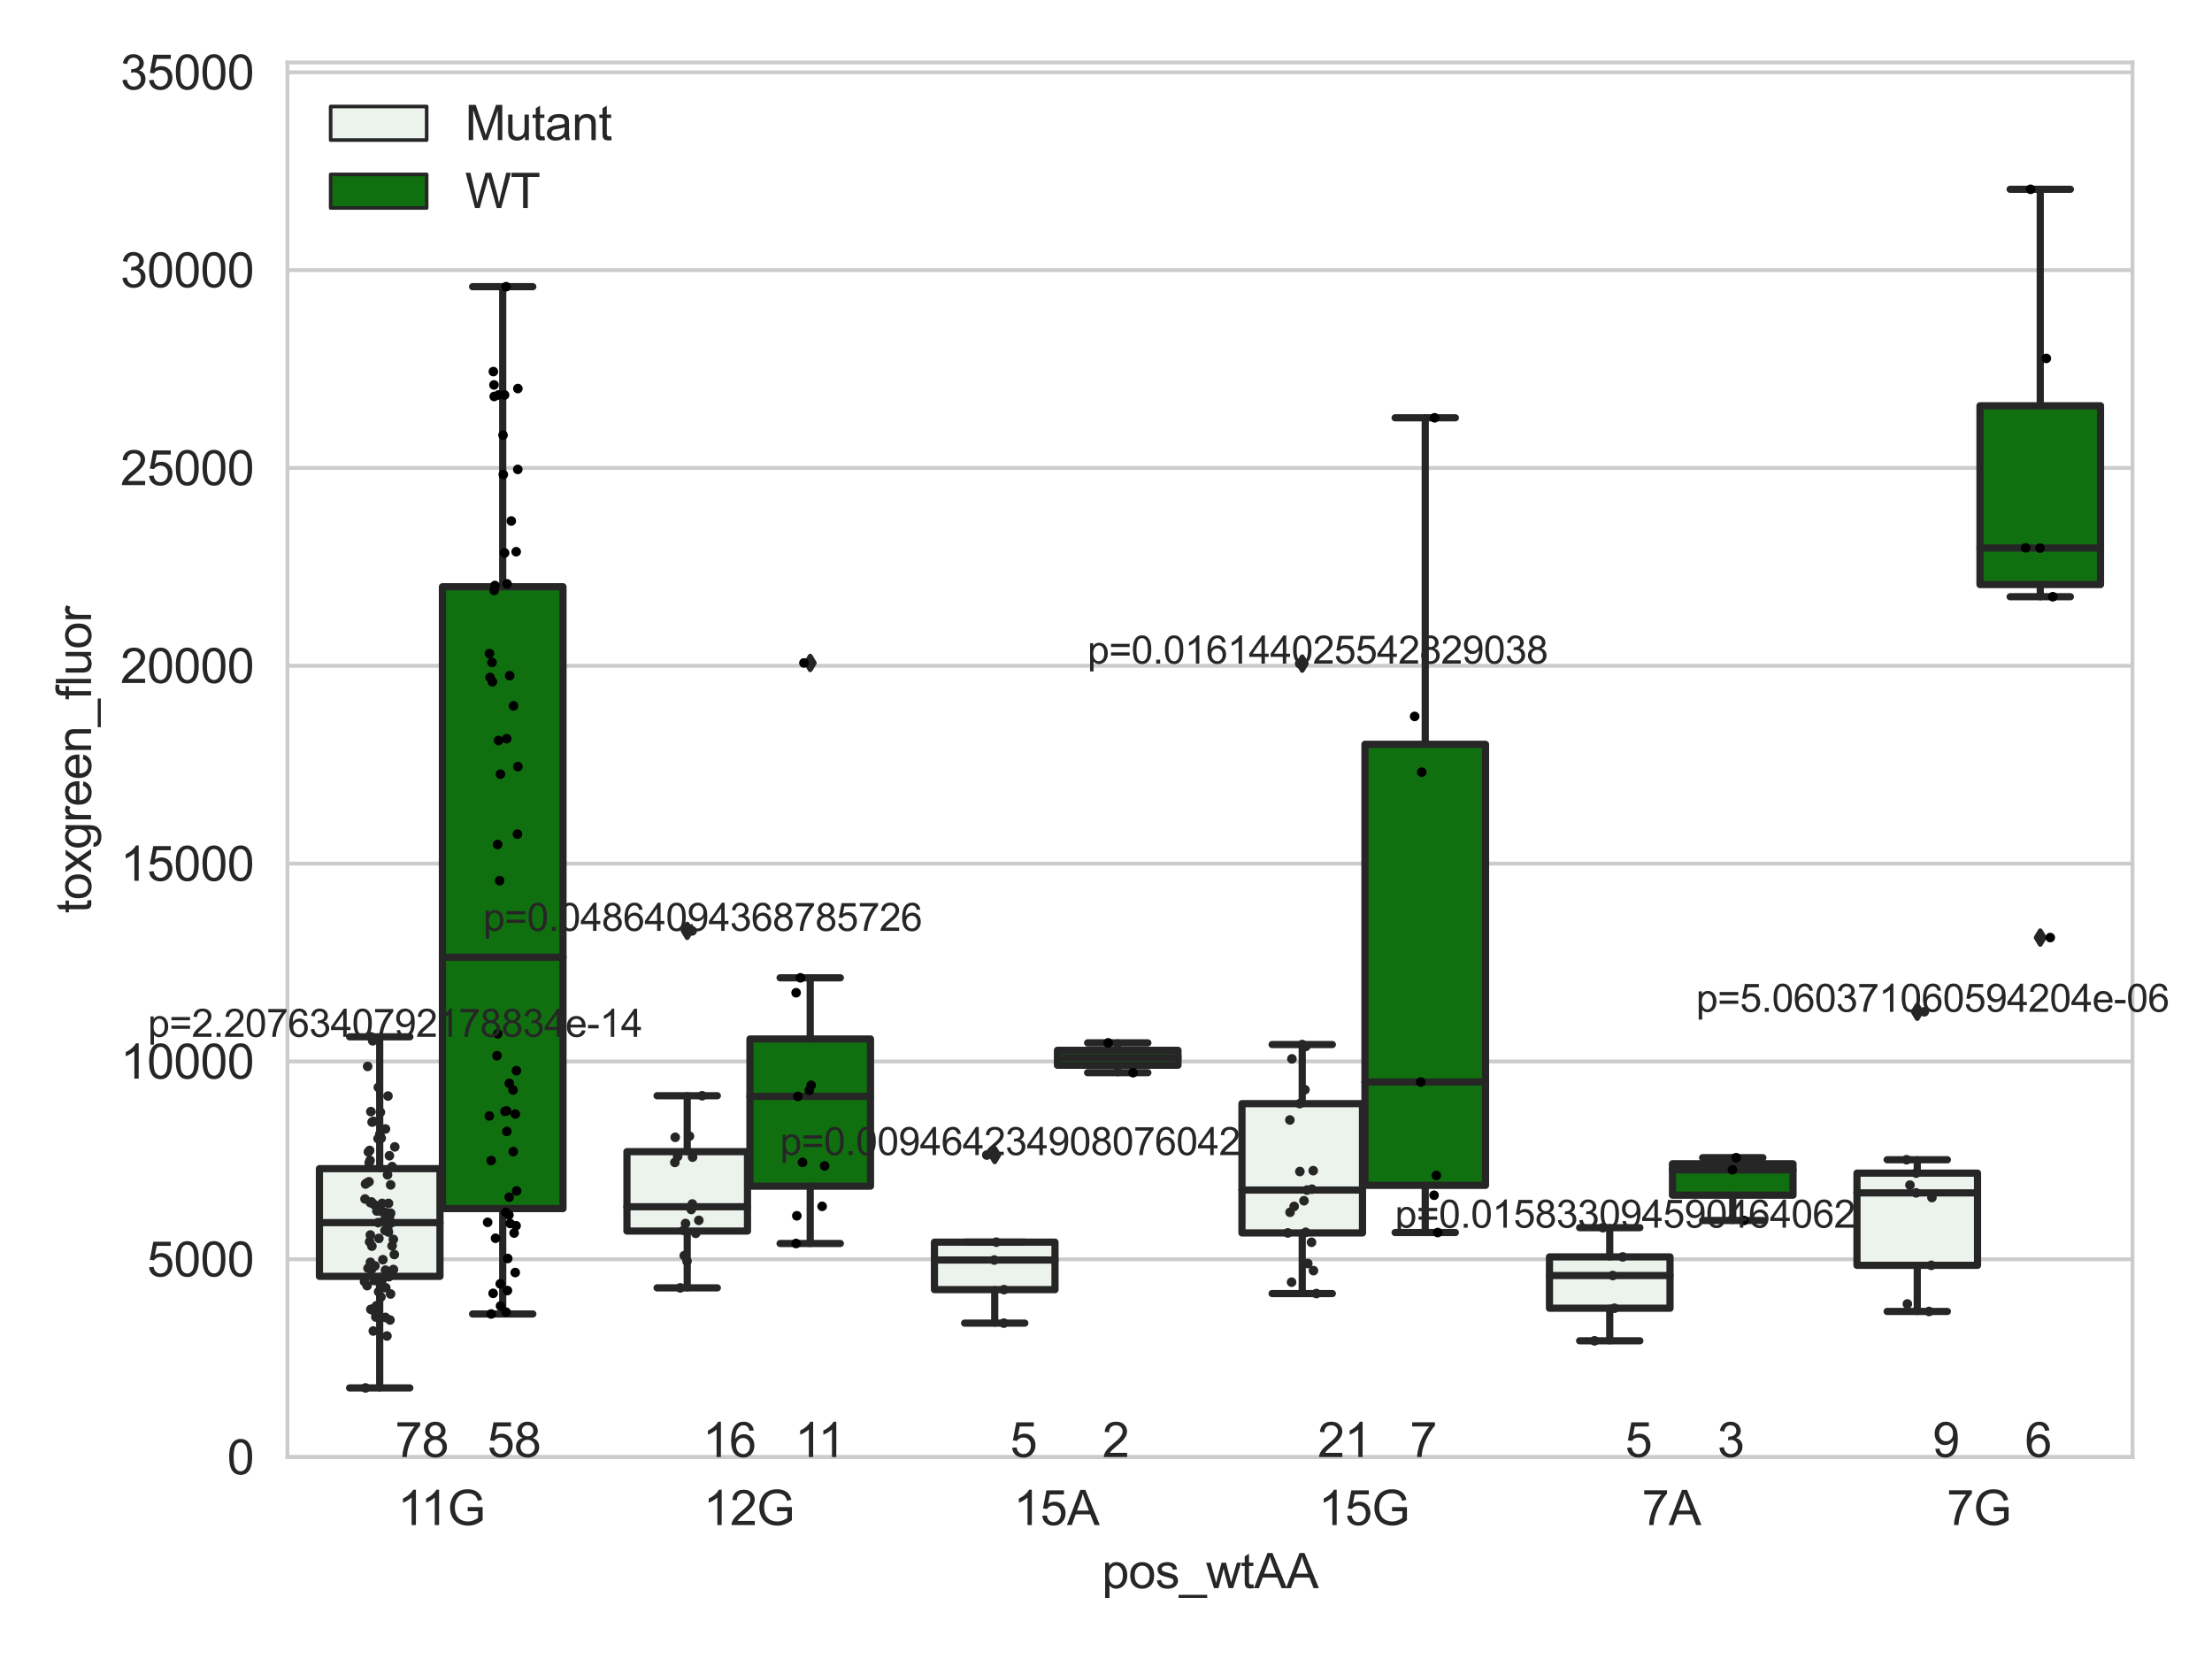 <?xml version="1.0" encoding="utf-8" standalone="no"?>
<!DOCTYPE svg PUBLIC "-//W3C//DTD SVG 1.1//EN"
  "http://www.w3.org/Graphics/SVG/1.1/DTD/svg11.dtd">
<svg xmlns:xlink="http://www.w3.org/1999/xlink" width="460.8pt" height="345.6pt" viewBox="0 0 460.8 345.6" xmlns="http://www.w3.org/2000/svg" version="1.1">
 <defs>
  <style type="text/css">*{stroke-linejoin: round; stroke-linecap: butt}</style>
 </defs>
 <g id="figure_1">
  <g id="patch_1">
   <path d="M 0 345.6 
L 460.8 345.6 
L 460.8 0 
L 0 0 
z
" style="fill: #ffffff"/>
  </g>
  <g id="axes_1">
   <g id="patch_2">
    <path d="M 59.881 303.539 
L 444.24 303.539 
L 444.24 13.023 
L 59.881 13.023 
z
" style="fill: #ffffff"/>
   </g>
   <g id="matplotlib.axis_1">
    <g id="xtick_1">
     <g id="text_1">
      <!-- 11G -->
      <g style="fill: #262626" transform="translate(82.83 317.697)scale(0.1 -0.1)">
       <defs>
        <path id="ArialMT-31" d="M 2384 0 
L 1822 0 
L 1822 3584 
Q 1619 3391 1289 3197 
Q 959 3003 697 2906 
L 697 3450 
Q 1169 3672 1522 3987 
Q 1875 4303 2022 4600 
L 2384 4600 
L 2384 0 
z
" transform="scale(0.016)"/>
        <path id="ArialMT-47" d="M 2638 1797 
L 2638 2334 
L 4578 2338 
L 4578 638 
Q 4131 281 3656 101 
Q 3181 -78 2681 -78 
Q 2006 -78 1454 211 
Q 903 500 622 1047 
Q 341 1594 341 2269 
Q 341 2938 620 3517 
Q 900 4097 1425 4378 
Q 1950 4659 2634 4659 
Q 3131 4659 3532 4498 
Q 3934 4338 4162 4050 
Q 4391 3763 4509 3300 
L 3963 3150 
Q 3859 3500 3706 3700 
Q 3553 3900 3268 4020 
Q 2984 4141 2638 4141 
Q 2222 4141 1919 4014 
Q 1616 3888 1430 3681 
Q 1244 3475 1141 3228 
Q 966 2803 966 2306 
Q 966 1694 1177 1281 
Q 1388 869 1791 669 
Q 2194 469 2647 469 
Q 3041 469 3416 620 
Q 3791 772 3984 944 
L 3984 1797 
L 2638 1797 
z
" transform="scale(0.016)"/>
       </defs>
       <use xlink:href="#ArialMT-31"/>
       <use xlink:href="#ArialMT-31" x="48.24"/>
       <use xlink:href="#ArialMT-47" x="103.855"/>
      </g>
     </g>
    </g>
    <g id="xtick_2">
     <g id="text_2">
      <!-- 12G -->
      <g style="fill: #262626" transform="translate(146.521 317.697)scale(0.1 -0.1)">
       <defs>
        <path id="ArialMT-32" d="M 3222 541 
L 3222 0 
L 194 0 
Q 188 203 259 391 
Q 375 700 629 1000 
Q 884 1300 1366 1694 
Q 2113 2306 2375 2664 
Q 2638 3022 2638 3341 
Q 2638 3675 2398 3904 
Q 2159 4134 1775 4134 
Q 1369 4134 1125 3890 
Q 881 3647 878 3216 
L 300 3275 
Q 359 3922 746 4261 
Q 1134 4600 1788 4600 
Q 2447 4600 2831 4234 
Q 3216 3869 3216 3328 
Q 3216 3053 3103 2787 
Q 2991 2522 2730 2228 
Q 2469 1934 1863 1422 
Q 1356 997 1212 845 
Q 1069 694 975 541 
L 3222 541 
z
" transform="scale(0.016)"/>
       </defs>
       <use xlink:href="#ArialMT-31"/>
       <use xlink:href="#ArialMT-32" x="55.615"/>
       <use xlink:href="#ArialMT-47" x="111.23"/>
      </g>
     </g>
    </g>
    <g id="xtick_3">
     <g id="text_3">
      <!-- 15A -->
      <g style="fill: #262626" transform="translate(211.135 317.697)scale(0.1 -0.1)">
       <defs>
        <path id="ArialMT-35" d="M 266 1200 
L 856 1250 
Q 922 819 1161 601 
Q 1400 384 1738 384 
Q 2144 384 2425 690 
Q 2706 997 2706 1503 
Q 2706 1984 2436 2262 
Q 2166 2541 1728 2541 
Q 1456 2541 1237 2417 
Q 1019 2294 894 2097 
L 366 2166 
L 809 4519 
L 3088 4519 
L 3088 3981 
L 1259 3981 
L 1013 2750 
Q 1425 3038 1878 3038 
Q 2478 3038 2890 2622 
Q 3303 2206 3303 1553 
Q 3303 931 2941 478 
Q 2500 -78 1738 -78 
Q 1113 -78 717 272 
Q 322 622 266 1200 
z
" transform="scale(0.016)"/>
        <path id="ArialMT-41" d="M -9 0 
L 1750 4581 
L 2403 4581 
L 4278 0 
L 3588 0 
L 3053 1388 
L 1138 1388 
L 634 0 
L -9 0 
z
M 1313 1881 
L 2866 1881 
L 2388 3150 
Q 2169 3728 2063 4100 
Q 1975 3659 1816 3225 
L 1313 1881 
z
" transform="scale(0.016)"/>
       </defs>
       <use xlink:href="#ArialMT-31"/>
       <use xlink:href="#ArialMT-35" x="55.615"/>
       <use xlink:href="#ArialMT-41" x="111.23"/>
      </g>
     </g>
    </g>
    <g id="xtick_4">
     <g id="text_4">
      <!-- 15G -->
      <g style="fill: #262626" transform="translate(274.641 317.697)scale(0.1 -0.1)">
       <use xlink:href="#ArialMT-31"/>
       <use xlink:href="#ArialMT-35" x="55.615"/>
       <use xlink:href="#ArialMT-47" x="111.23"/>
      </g>
     </g>
    </g>
    <g id="xtick_5">
     <g id="text_5">
      <!-- 7A -->
      <g style="fill: #262626" transform="translate(342.035 317.697)scale(0.1 -0.1)">
       <defs>
        <path id="ArialMT-37" d="M 303 3981 
L 303 4522 
L 3269 4522 
L 3269 4084 
Q 2831 3619 2401 2847 
Q 1972 2075 1738 1259 
Q 1569 684 1522 0 
L 944 0 
Q 953 541 1156 1306 
Q 1359 2072 1739 2783 
Q 2119 3494 2547 3981 
L 303 3981 
z
" transform="scale(0.016)"/>
       </defs>
       <use xlink:href="#ArialMT-37"/>
       <use xlink:href="#ArialMT-41" x="55.615"/>
      </g>
     </g>
    </g>
    <g id="xtick_6">
     <g id="text_6">
      <!-- 7G -->
      <g style="fill: #262626" transform="translate(405.541 317.697)scale(0.1 -0.1)">
       <use xlink:href="#ArialMT-37"/>
       <use xlink:href="#ArialMT-47" x="55.615"/>
      </g>
     </g>
    </g>
    <g id="text_7">
     <!-- pos_wtAA -->
     <g style="fill: #262626" transform="translate(229.549 330.842)scale(0.1 -0.1)">
      <defs>
       <path id="ArialMT-70" d="M 422 -1272 
L 422 3319 
L 934 3319 
L 934 2888 
Q 1116 3141 1344 3267 
Q 1572 3394 1897 3394 
Q 2322 3394 2647 3175 
Q 2972 2956 3137 2557 
Q 3303 2159 3303 1684 
Q 3303 1175 3120 767 
Q 2938 359 2589 142 
Q 2241 -75 1856 -75 
Q 1575 -75 1351 44 
Q 1128 163 984 344 
L 984 -1272 
L 422 -1272 
z
M 931 1641 
Q 931 1000 1190 694 
Q 1450 388 1819 388 
Q 2194 388 2461 705 
Q 2728 1022 2728 1688 
Q 2728 2322 2467 2637 
Q 2206 2953 1844 2953 
Q 1484 2953 1207 2617 
Q 931 2281 931 1641 
z
" transform="scale(0.016)"/>
       <path id="ArialMT-6f" d="M 213 1659 
Q 213 2581 725 3025 
Q 1153 3394 1769 3394 
Q 2453 3394 2887 2945 
Q 3322 2497 3322 1706 
Q 3322 1066 3130 698 
Q 2938 331 2570 128 
Q 2203 -75 1769 -75 
Q 1072 -75 642 372 
Q 213 819 213 1659 
z
M 791 1659 
Q 791 1022 1069 705 
Q 1347 388 1769 388 
Q 2188 388 2466 706 
Q 2744 1025 2744 1678 
Q 2744 2294 2464 2611 
Q 2184 2928 1769 2928 
Q 1347 2928 1069 2612 
Q 791 2297 791 1659 
z
" transform="scale(0.016)"/>
       <path id="ArialMT-73" d="M 197 991 
L 753 1078 
Q 800 744 1014 566 
Q 1228 388 1613 388 
Q 2000 388 2187 545 
Q 2375 703 2375 916 
Q 2375 1106 2209 1216 
Q 2094 1291 1634 1406 
Q 1016 1563 777 1677 
Q 538 1791 414 1992 
Q 291 2194 291 2438 
Q 291 2659 392 2848 
Q 494 3038 669 3163 
Q 800 3259 1026 3326 
Q 1253 3394 1513 3394 
Q 1903 3394 2198 3281 
Q 2494 3169 2634 2976 
Q 2775 2784 2828 2463 
L 2278 2388 
Q 2241 2644 2061 2787 
Q 1881 2931 1553 2931 
Q 1166 2931 1000 2803 
Q 834 2675 834 2503 
Q 834 2394 903 2306 
Q 972 2216 1119 2156 
Q 1203 2125 1616 2013 
Q 2213 1853 2448 1751 
Q 2684 1650 2818 1456 
Q 2953 1263 2953 975 
Q 2953 694 2789 445 
Q 2625 197 2315 61 
Q 2006 -75 1616 -75 
Q 969 -75 630 194 
Q 291 463 197 991 
z
" transform="scale(0.016)"/>
       <path id="ArialMT-5f" d="M -97 -1272 
L -97 -866 
L 3631 -866 
L 3631 -1272 
L -97 -1272 
z
" transform="scale(0.016)"/>
       <path id="ArialMT-77" d="M 1034 0 
L 19 3319 
L 600 3319 
L 1128 1403 
L 1325 691 
Q 1338 744 1497 1375 
L 2025 3319 
L 2603 3319 
L 3100 1394 
L 3266 759 
L 3456 1400 
L 4025 3319 
L 4572 3319 
L 3534 0 
L 2950 0 
L 2422 1988 
L 2294 2553 
L 1622 0 
L 1034 0 
z
" transform="scale(0.016)"/>
       <path id="ArialMT-74" d="M 1650 503 
L 1731 6 
Q 1494 -44 1306 -44 
Q 1000 -44 831 53 
Q 663 150 594 308 
Q 525 466 525 972 
L 525 2881 
L 113 2881 
L 113 3319 
L 525 3319 
L 525 4141 
L 1084 4478 
L 1084 3319 
L 1650 3319 
L 1650 2881 
L 1084 2881 
L 1084 941 
Q 1084 700 1114 631 
Q 1144 563 1211 522 
Q 1278 481 1403 481 
Q 1497 481 1650 503 
z
" transform="scale(0.016)"/>
      </defs>
      <use xlink:href="#ArialMT-70"/>
      <use xlink:href="#ArialMT-6f" x="55.615"/>
      <use xlink:href="#ArialMT-73" x="111.23"/>
      <use xlink:href="#ArialMT-5f" x="161.23"/>
      <use xlink:href="#ArialMT-77" x="216.846"/>
      <use xlink:href="#ArialMT-74" x="289.062"/>
      <use xlink:href="#ArialMT-41" x="316.846"/>
      <use xlink:href="#ArialMT-41" x="383.545"/>
     </g>
    </g>
   </g>
   <g id="matplotlib.axis_2">
    <g id="ytick_1">
     <g id="line2d_1">
      <path d="M 59.881 303.539 
L 444.24 303.539 
" clip-path="url(#p4ca8efd7b7)" style="fill: none; stroke: #cccccc; stroke-width: 0.8; stroke-linecap: round"/>
     </g>
     <g id="text_8">
      <!-- 0 -->
      <g style="fill: #262626" transform="translate(47.32 307.118)scale(0.1 -0.1)">
       <defs>
        <path id="ArialMT-30" d="M 266 2259 
Q 266 3072 433 3567 
Q 600 4063 929 4331 
Q 1259 4600 1759 4600 
Q 2128 4600 2406 4451 
Q 2684 4303 2865 4023 
Q 3047 3744 3150 3342 
Q 3253 2941 3253 2259 
Q 3253 1453 3087 958 
Q 2922 463 2592 192 
Q 2263 -78 1759 -78 
Q 1097 -78 719 397 
Q 266 969 266 2259 
z
M 844 2259 
Q 844 1131 1108 757 
Q 1372 384 1759 384 
Q 2147 384 2411 759 
Q 2675 1134 2675 2259 
Q 2675 3391 2411 3762 
Q 2147 4134 1753 4134 
Q 1366 4134 1134 3806 
Q 844 3388 844 2259 
z
" transform="scale(0.016)"/>
       </defs>
       <use xlink:href="#ArialMT-30"/>
      </g>
     </g>
    </g>
    <g id="ytick_2">
     <g id="line2d_2">
      <path d="M 59.881 262.328 
L 444.24 262.328 
" clip-path="url(#p4ca8efd7b7)" style="fill: none; stroke: #cccccc; stroke-width: 0.8; stroke-linecap: round"/>
     </g>
     <g id="text_9">
      <!-- 5000 -->
      <g style="fill: #262626" transform="translate(30.637 265.906)scale(0.1 -0.1)">
       <use xlink:href="#ArialMT-35"/>
       <use xlink:href="#ArialMT-30" x="55.615"/>
       <use xlink:href="#ArialMT-30" x="111.23"/>
       <use xlink:href="#ArialMT-30" x="166.846"/>
      </g>
     </g>
    </g>
    <g id="ytick_3">
     <g id="line2d_3">
      <path d="M 59.881 221.116 
L 444.24 221.116 
" clip-path="url(#p4ca8efd7b7)" style="fill: none; stroke: #cccccc; stroke-width: 0.8; stroke-linecap: round"/>
     </g>
     <g id="text_10">
      <!-- 10000 -->
      <g style="fill: #262626" transform="translate(25.077 224.695)scale(0.1 -0.1)">
       <use xlink:href="#ArialMT-31"/>
       <use xlink:href="#ArialMT-30" x="55.615"/>
       <use xlink:href="#ArialMT-30" x="111.23"/>
       <use xlink:href="#ArialMT-30" x="166.846"/>
       <use xlink:href="#ArialMT-30" x="222.461"/>
      </g>
     </g>
    </g>
    <g id="ytick_4">
     <g id="line2d_4">
      <path d="M 59.881 179.905 
L 444.24 179.905 
" clip-path="url(#p4ca8efd7b7)" style="fill: none; stroke: #cccccc; stroke-width: 0.8; stroke-linecap: round"/>
     </g>
     <g id="text_11">
      <!-- 15000 -->
      <g style="fill: #262626" transform="translate(25.077 183.484)scale(0.1 -0.1)">
       <use xlink:href="#ArialMT-31"/>
       <use xlink:href="#ArialMT-35" x="55.615"/>
       <use xlink:href="#ArialMT-30" x="111.23"/>
       <use xlink:href="#ArialMT-30" x="166.846"/>
       <use xlink:href="#ArialMT-30" x="222.461"/>
      </g>
     </g>
    </g>
    <g id="ytick_5">
     <g id="line2d_5">
      <path d="M 59.881 138.694 
L 444.24 138.694 
" clip-path="url(#p4ca8efd7b7)" style="fill: none; stroke: #cccccc; stroke-width: 0.8; stroke-linecap: round"/>
     </g>
     <g id="text_12">
      <!-- 20000 -->
      <g style="fill: #262626" transform="translate(25.077 142.273)scale(0.1 -0.1)">
       <use xlink:href="#ArialMT-32"/>
       <use xlink:href="#ArialMT-30" x="55.615"/>
       <use xlink:href="#ArialMT-30" x="111.23"/>
       <use xlink:href="#ArialMT-30" x="166.846"/>
       <use xlink:href="#ArialMT-30" x="222.461"/>
      </g>
     </g>
    </g>
    <g id="ytick_6">
     <g id="line2d_6">
      <path d="M 59.881 97.483 
L 444.24 97.483 
" clip-path="url(#p4ca8efd7b7)" style="fill: none; stroke: #cccccc; stroke-width: 0.8; stroke-linecap: round"/>
     </g>
     <g id="text_13">
      <!-- 25000 -->
      <g style="fill: #262626" transform="translate(25.077 101.062)scale(0.1 -0.1)">
       <use xlink:href="#ArialMT-32"/>
       <use xlink:href="#ArialMT-35" x="55.615"/>
       <use xlink:href="#ArialMT-30" x="111.23"/>
       <use xlink:href="#ArialMT-30" x="166.846"/>
       <use xlink:href="#ArialMT-30" x="222.461"/>
      </g>
     </g>
    </g>
    <g id="ytick_7">
     <g id="line2d_7">
      <path d="M 59.881 56.272 
L 444.24 56.272 
" clip-path="url(#p4ca8efd7b7)" style="fill: none; stroke: #cccccc; stroke-width: 0.8; stroke-linecap: round"/>
     </g>
     <g id="text_14">
      <!-- 30000 -->
      <g style="fill: #262626" transform="translate(25.077 59.851)scale(0.1 -0.1)">
       <defs>
        <path id="ArialMT-33" d="M 269 1209 
L 831 1284 
Q 928 806 1161 595 
Q 1394 384 1728 384 
Q 2125 384 2398 659 
Q 2672 934 2672 1341 
Q 2672 1728 2419 1979 
Q 2166 2231 1775 2231 
Q 1616 2231 1378 2169 
L 1441 2663 
Q 1497 2656 1531 2656 
Q 1891 2656 2178 2843 
Q 2466 3031 2466 3422 
Q 2466 3731 2256 3934 
Q 2047 4138 1716 4138 
Q 1388 4138 1169 3931 
Q 950 3725 888 3313 
L 325 3413 
Q 428 3978 793 4289 
Q 1159 4600 1703 4600 
Q 2078 4600 2393 4439 
Q 2709 4278 2876 4000 
Q 3044 3722 3044 3409 
Q 3044 3113 2884 2869 
Q 2725 2625 2413 2481 
Q 2819 2388 3044 2092 
Q 3269 1797 3269 1353 
Q 3269 753 2831 336 
Q 2394 -81 1725 -81 
Q 1122 -81 723 278 
Q 325 638 269 1209 
z
" transform="scale(0.016)"/>
       </defs>
       <use xlink:href="#ArialMT-33"/>
       <use xlink:href="#ArialMT-30" x="55.615"/>
       <use xlink:href="#ArialMT-30" x="111.23"/>
       <use xlink:href="#ArialMT-30" x="166.846"/>
       <use xlink:href="#ArialMT-30" x="222.461"/>
      </g>
     </g>
    </g>
    <g id="ytick_8">
     <g id="line2d_8">
      <path d="M 59.881 15.061 
L 444.24 15.061 
" clip-path="url(#p4ca8efd7b7)" style="fill: none; stroke: #cccccc; stroke-width: 0.8; stroke-linecap: round"/>
     </g>
     <g id="text_15">
      <!-- 35000 -->
      <g style="fill: #262626" transform="translate(25.077 18.639)scale(0.1 -0.1)">
       <use xlink:href="#ArialMT-33"/>
       <use xlink:href="#ArialMT-35" x="55.615"/>
       <use xlink:href="#ArialMT-30" x="111.23"/>
       <use xlink:href="#ArialMT-30" x="166.846"/>
       <use xlink:href="#ArialMT-30" x="222.461"/>
      </g>
     </g>
    </g>
    <g id="text_16">
     <!-- toxgreen_fluor -->
     <g style="fill: #262626" transform="translate(18.972 190.243)rotate(-90)scale(0.1 -0.1)">
      <defs>
       <path id="ArialMT-78" d="M 47 0 
L 1259 1725 
L 138 3319 
L 841 3319 
L 1350 2541 
Q 1494 2319 1581 2169 
Q 1719 2375 1834 2534 
L 2394 3319 
L 3066 3319 
L 1919 1756 
L 3153 0 
L 2463 0 
L 1781 1031 
L 1600 1309 
L 728 0 
L 47 0 
z
" transform="scale(0.016)"/>
       <path id="ArialMT-67" d="M 319 -275 
L 866 -356 
Q 900 -609 1056 -725 
Q 1266 -881 1628 -881 
Q 2019 -881 2231 -725 
Q 2444 -569 2519 -288 
Q 2563 -116 2559 434 
Q 2191 0 1641 0 
Q 956 0 581 494 
Q 206 988 206 1678 
Q 206 2153 378 2554 
Q 550 2956 876 3175 
Q 1203 3394 1644 3394 
Q 2231 3394 2613 2919 
L 2613 3319 
L 3131 3319 
L 3131 450 
Q 3131 -325 2973 -648 
Q 2816 -972 2473 -1159 
Q 2131 -1347 1631 -1347 
Q 1038 -1347 672 -1080 
Q 306 -813 319 -275 
z
M 784 1719 
Q 784 1066 1043 766 
Q 1303 466 1694 466 
Q 2081 466 2343 764 
Q 2606 1063 2606 1700 
Q 2606 2309 2336 2618 
Q 2066 2928 1684 2928 
Q 1309 2928 1046 2623 
Q 784 2319 784 1719 
z
" transform="scale(0.016)"/>
       <path id="ArialMT-72" d="M 416 0 
L 416 3319 
L 922 3319 
L 922 2816 
Q 1116 3169 1280 3281 
Q 1444 3394 1641 3394 
Q 1925 3394 2219 3213 
L 2025 2691 
Q 1819 2813 1613 2813 
Q 1428 2813 1281 2702 
Q 1134 2591 1072 2394 
Q 978 2094 978 1738 
L 978 0 
L 416 0 
z
" transform="scale(0.016)"/>
       <path id="ArialMT-65" d="M 2694 1069 
L 3275 997 
Q 3138 488 2766 206 
Q 2394 -75 1816 -75 
Q 1088 -75 661 373 
Q 234 822 234 1631 
Q 234 2469 665 2931 
Q 1097 3394 1784 3394 
Q 2450 3394 2872 2941 
Q 3294 2488 3294 1666 
Q 3294 1616 3291 1516 
L 816 1516 
Q 847 969 1125 678 
Q 1403 388 1819 388 
Q 2128 388 2347 550 
Q 2566 713 2694 1069 
z
M 847 1978 
L 2700 1978 
Q 2663 2397 2488 2606 
Q 2219 2931 1791 2931 
Q 1403 2931 1139 2672 
Q 875 2413 847 1978 
z
" transform="scale(0.016)"/>
       <path id="ArialMT-6e" d="M 422 0 
L 422 3319 
L 928 3319 
L 928 2847 
Q 1294 3394 1984 3394 
Q 2284 3394 2536 3286 
Q 2788 3178 2913 3003 
Q 3038 2828 3088 2588 
Q 3119 2431 3119 2041 
L 3119 0 
L 2556 0 
L 2556 2019 
Q 2556 2363 2490 2533 
Q 2425 2703 2258 2804 
Q 2091 2906 1866 2906 
Q 1506 2906 1245 2678 
Q 984 2450 984 1813 
L 984 0 
L 422 0 
z
" transform="scale(0.016)"/>
       <path id="ArialMT-66" d="M 556 0 
L 556 2881 
L 59 2881 
L 59 3319 
L 556 3319 
L 556 3672 
Q 556 4006 616 4169 
Q 697 4388 901 4523 
Q 1106 4659 1475 4659 
Q 1713 4659 2000 4603 
L 1916 4113 
Q 1741 4144 1584 4144 
Q 1328 4144 1222 4034 
Q 1116 3925 1116 3625 
L 1116 3319 
L 1763 3319 
L 1763 2881 
L 1116 2881 
L 1116 0 
L 556 0 
z
" transform="scale(0.016)"/>
       <path id="ArialMT-6c" d="M 409 0 
L 409 4581 
L 972 4581 
L 972 0 
L 409 0 
z
" transform="scale(0.016)"/>
       <path id="ArialMT-75" d="M 2597 0 
L 2597 488 
Q 2209 -75 1544 -75 
Q 1250 -75 995 37 
Q 741 150 617 320 
Q 494 491 444 738 
Q 409 903 409 1263 
L 409 3319 
L 972 3319 
L 972 1478 
Q 972 1038 1006 884 
Q 1059 663 1231 536 
Q 1403 409 1656 409 
Q 1909 409 2131 539 
Q 2353 669 2445 892 
Q 2538 1116 2538 1541 
L 2538 3319 
L 3100 3319 
L 3100 0 
L 2597 0 
z
" transform="scale(0.016)"/>
      </defs>
      <use xlink:href="#ArialMT-74"/>
      <use xlink:href="#ArialMT-6f" x="27.783"/>
      <use xlink:href="#ArialMT-78" x="83.398"/>
      <use xlink:href="#ArialMT-67" x="133.398"/>
      <use xlink:href="#ArialMT-72" x="189.014"/>
      <use xlink:href="#ArialMT-65" x="222.314"/>
      <use xlink:href="#ArialMT-65" x="277.93"/>
      <use xlink:href="#ArialMT-6e" x="333.545"/>
      <use xlink:href="#ArialMT-5f" x="389.16"/>
      <use xlink:href="#ArialMT-66" x="444.775"/>
      <use xlink:href="#ArialMT-6c" x="472.559"/>
      <use xlink:href="#ArialMT-75" x="494.775"/>
      <use xlink:href="#ArialMT-6f" x="550.391"/>
      <use xlink:href="#ArialMT-72" x="606.006"/>
     </g>
    </g>
   </g>
   <g id="patch_3">
    <path d="M 66.543 265.89 
L 91.655 265.89 
L 91.655 243.453 
L 66.543 243.453 
L 66.543 265.89 
z
" clip-path="url(#p4ca8efd7b7)" style="fill: #ecf2ec; stroke: #262626; stroke-width: 1.5; stroke-linejoin: miter"/>
   </g>
   <g id="patch_4">
    <path d="M 92.167 251.773 
L 117.279 251.773 
L 117.279 122.23 
L 92.167 122.23 
L 92.167 251.773 
z
" clip-path="url(#p4ca8efd7b7)" style="fill: #107010; stroke: #262626; stroke-width: 1.5; stroke-linejoin: miter"/>
   </g>
   <g id="patch_5">
    <path d="M 130.603 256.446 
L 155.715 256.446 
L 155.715 239.907 
L 130.603 239.907 
L 130.603 256.446 
z
" clip-path="url(#p4ca8efd7b7)" style="fill: #ecf2ec; stroke: #262626; stroke-width: 1.5; stroke-linejoin: miter"/>
   </g>
   <g id="patch_6">
    <path d="M 156.227 247.097 
L 181.339 247.097 
L 181.339 216.438 
L 156.227 216.438 
L 156.227 247.097 
z
" clip-path="url(#p4ca8efd7b7)" style="fill: #107010; stroke: #262626; stroke-width: 1.5; stroke-linejoin: miter"/>
   </g>
   <g id="patch_7">
    <path d="M 194.663 268.654 
L 219.775 268.654 
L 219.775 258.765 
L 194.663 258.765 
L 194.663 268.654 
z
" clip-path="url(#p4ca8efd7b7)" style="fill: #ecf2ec; stroke: #262626; stroke-width: 1.5; stroke-linejoin: miter"/>
   </g>
   <g id="patch_8">
    <path d="M 220.287 221.906 
L 245.398 221.906 
L 245.398 218.799 
L 220.287 218.799 
L 220.287 221.906 
z
" clip-path="url(#p4ca8efd7b7)" style="fill: #107010; stroke: #262626; stroke-width: 1.5; stroke-linejoin: miter"/>
   </g>
   <g id="patch_9">
    <path d="M 258.723 256.84 
L 283.834 256.84 
L 283.834 229.904 
L 258.723 229.904 
L 258.723 256.84 
z
" clip-path="url(#p4ca8efd7b7)" style="fill: #ecf2ec; stroke: #262626; stroke-width: 1.5; stroke-linejoin: miter"/>
   </g>
   <g id="patch_10">
    <path d="M 284.347 246.932 
L 309.458 246.932 
L 309.458 155.048 
L 284.347 155.048 
L 284.347 246.932 
z
" clip-path="url(#p4ca8efd7b7)" style="fill: #107010; stroke: #262626; stroke-width: 1.5; stroke-linejoin: miter"/>
   </g>
   <g id="patch_11">
    <path d="M 322.783 272.529 
L 347.894 272.529 
L 347.894 261.838 
L 322.783 261.838 
L 322.783 272.529 
z
" clip-path="url(#p4ca8efd7b7)" style="fill: #ecf2ec; stroke: #262626; stroke-width: 1.5; stroke-linejoin: miter"/>
   </g>
   <g id="patch_12">
    <path d="M 348.407 248.974 
L 373.518 248.974 
L 373.518 242.435 
L 348.407 242.435 
L 348.407 248.974 
z
" clip-path="url(#p4ca8efd7b7)" style="fill: #107010; stroke: #262626; stroke-width: 1.5; stroke-linejoin: miter"/>
   </g>
   <g id="patch_13">
    <path d="M 386.842 263.591 
L 411.954 263.591 
L 411.954 244.381 
L 386.842 244.381 
L 386.842 263.591 
z
" clip-path="url(#p4ca8efd7b7)" style="fill: #ecf2ec; stroke: #262626; stroke-width: 1.5; stroke-linejoin: miter"/>
   </g>
   <g id="patch_14">
    <path d="M 412.466 121.778 
L 437.578 121.778 
L 437.578 84.526 
L 412.466 84.526 
L 412.466 121.778 
z
" clip-path="url(#p4ca8efd7b7)" style="fill: #107010; stroke: #262626; stroke-width: 1.5; stroke-linejoin: miter"/>
   </g>
   <g id="patch_15">
    <path d="M 91.911 303.539 
L 91.911 303.539 
L 91.911 303.539 
L 91.911 303.539 
z
" clip-path="url(#p4ca8efd7b7)" style="fill: #ecf2ec; stroke: #262626; stroke-width: 0.75; stroke-linejoin: miter"/>
   </g>
   <g id="patch_16">
    <path d="M 91.911 303.539 
L 91.911 303.539 
L 91.911 303.539 
L 91.911 303.539 
z
" clip-path="url(#p4ca8efd7b7)" style="fill: #107010; stroke: #262626; stroke-width: 0.75; stroke-linejoin: miter"/>
   </g>
   <g id="PathCollection_1"/>
   <g id="PathCollection_2"/>
   <g id="line2d_9">
    <path d="M 79.099 265.89 
L 79.099 289.129 
" clip-path="url(#p4ca8efd7b7)" style="fill: none; stroke: #262626; stroke-width: 1.5; stroke-linecap: round"/>
   </g>
   <g id="line2d_10">
    <path d="M 79.099 243.453 
L 79.099 215.989 
" clip-path="url(#p4ca8efd7b7)" style="fill: none; stroke: #262626; stroke-width: 1.5; stroke-linecap: round"/>
   </g>
   <g id="line2d_11">
    <path d="M 72.821 289.129 
L 85.377 289.129 
" clip-path="url(#p4ca8efd7b7)" style="fill: none; stroke: #262626; stroke-width: 1.5; stroke-linecap: round"/>
   </g>
   <g id="line2d_12">
    <path d="M 72.821 215.989 
L 85.377 215.989 
" clip-path="url(#p4ca8efd7b7)" style="fill: none; stroke: #262626; stroke-width: 1.5; stroke-linecap: round"/>
   </g>
   <g id="line2d_13"/>
   <g id="line2d_14">
    <path d="M 104.723 251.773 
L 104.723 273.724 
" clip-path="url(#p4ca8efd7b7)" style="fill: none; stroke: #262626; stroke-width: 1.5; stroke-linecap: round"/>
   </g>
   <g id="line2d_15">
    <path d="M 104.723 122.23 
L 104.723 59.725 
" clip-path="url(#p4ca8efd7b7)" style="fill: none; stroke: #262626; stroke-width: 1.5; stroke-linecap: round"/>
   </g>
   <g id="line2d_16">
    <path d="M 98.445 273.724 
L 111.001 273.724 
" clip-path="url(#p4ca8efd7b7)" style="fill: none; stroke: #262626; stroke-width: 1.5; stroke-linecap: round"/>
   </g>
   <g id="line2d_17">
    <path d="M 98.445 59.725 
L 111.001 59.725 
" clip-path="url(#p4ca8efd7b7)" style="fill: none; stroke: #262626; stroke-width: 1.5; stroke-linecap: round"/>
   </g>
   <g id="line2d_18"/>
   <g id="line2d_19">
    <path d="M 143.159 256.446 
L 143.159 268.285 
" clip-path="url(#p4ca8efd7b7)" style="fill: none; stroke: #262626; stroke-width: 1.5; stroke-linecap: round"/>
   </g>
   <g id="line2d_20">
    <path d="M 143.159 239.907 
L 143.159 228.263 
" clip-path="url(#p4ca8efd7b7)" style="fill: none; stroke: #262626; stroke-width: 1.5; stroke-linecap: round"/>
   </g>
   <g id="line2d_21">
    <path d="M 136.881 268.285 
L 149.437 268.285 
" clip-path="url(#p4ca8efd7b7)" style="fill: none; stroke: #262626; stroke-width: 1.5; stroke-linecap: round"/>
   </g>
   <g id="line2d_22">
    <path d="M 136.881 228.263 
L 149.437 228.263 
" clip-path="url(#p4ca8efd7b7)" style="fill: none; stroke: #262626; stroke-width: 1.5; stroke-linecap: round"/>
   </g>
   <g id="line2d_23">
    <defs>
     <path id="mcd97659464" d="M -0 1.414 
L 0.849 0 
L 0 -1.414 
L -0.849 -0 
z
" style="stroke: #262626; stroke-linejoin: miter"/>
    </defs>
    <g clip-path="url(#p4ca8efd7b7)">
     <use xlink:href="#mcd97659464" x="143.159" y="193.921" style="fill: #262626; stroke: #262626; stroke-linejoin: miter"/>
    </g>
   </g>
   <g id="line2d_24">
    <path d="M 168.783 247.097 
L 168.783 259.041 
" clip-path="url(#p4ca8efd7b7)" style="fill: none; stroke: #262626; stroke-width: 1.5; stroke-linecap: round"/>
   </g>
   <g id="line2d_25">
    <path d="M 168.783 216.438 
L 168.783 203.699 
" clip-path="url(#p4ca8efd7b7)" style="fill: none; stroke: #262626; stroke-width: 1.5; stroke-linecap: round"/>
   </g>
   <g id="line2d_26">
    <path d="M 162.505 259.041 
L 175.061 259.041 
" clip-path="url(#p4ca8efd7b7)" style="fill: none; stroke: #262626; stroke-width: 1.5; stroke-linecap: round"/>
   </g>
   <g id="line2d_27">
    <path d="M 162.505 203.699 
L 175.061 203.699 
" clip-path="url(#p4ca8efd7b7)" style="fill: none; stroke: #262626; stroke-width: 1.5; stroke-linecap: round"/>
   </g>
   <g id="line2d_28">
    <g clip-path="url(#p4ca8efd7b7)">
     <use xlink:href="#mcd97659464" x="168.783" y="138.104" style="fill: #262626; stroke: #262626; stroke-linejoin: miter"/>
    </g>
   </g>
   <g id="line2d_29">
    <path d="M 207.219 268.654 
L 207.219 275.633 
" clip-path="url(#p4ca8efd7b7)" style="fill: none; stroke: #262626; stroke-width: 1.5; stroke-linecap: round"/>
   </g>
   <g id="line2d_30">
    <path d="M 207.219 258.765 
L 207.219 258.765 
" clip-path="url(#p4ca8efd7b7)" style="fill: none; stroke: #262626; stroke-width: 1.5; stroke-linecap: round"/>
   </g>
   <g id="line2d_31">
    <path d="M 200.941 275.633 
L 213.497 275.633 
" clip-path="url(#p4ca8efd7b7)" style="fill: none; stroke: #262626; stroke-width: 1.5; stroke-linecap: round"/>
   </g>
   <g id="line2d_32">
    <path d="M 200.941 258.765 
L 213.497 258.765 
" clip-path="url(#p4ca8efd7b7)" style="fill: none; stroke: #262626; stroke-width: 1.5; stroke-linecap: round"/>
   </g>
   <g id="line2d_33">
    <g clip-path="url(#p4ca8efd7b7)">
     <use xlink:href="#mcd97659464" x="207.219" y="240.621" style="fill: #262626; stroke: #262626; stroke-linejoin: miter"/>
    </g>
   </g>
   <g id="line2d_34">
    <path d="M 232.843 221.906 
L 232.843 223.459 
" clip-path="url(#p4ca8efd7b7)" style="fill: none; stroke: #262626; stroke-width: 1.5; stroke-linecap: round"/>
   </g>
   <g id="line2d_35">
    <path d="M 232.843 218.799 
L 232.843 217.246 
" clip-path="url(#p4ca8efd7b7)" style="fill: none; stroke: #262626; stroke-width: 1.5; stroke-linecap: round"/>
   </g>
   <g id="line2d_36">
    <path d="M 226.565 223.459 
L 239.121 223.459 
" clip-path="url(#p4ca8efd7b7)" style="fill: none; stroke: #262626; stroke-width: 1.5; stroke-linecap: round"/>
   </g>
   <g id="line2d_37">
    <path d="M 226.565 217.246 
L 239.121 217.246 
" clip-path="url(#p4ca8efd7b7)" style="fill: none; stroke: #262626; stroke-width: 1.5; stroke-linecap: round"/>
   </g>
   <g id="line2d_38"/>
   <g id="line2d_39">
    <path d="M 271.279 256.84 
L 271.279 269.471 
" clip-path="url(#p4ca8efd7b7)" style="fill: none; stroke: #262626; stroke-width: 1.5; stroke-linecap: round"/>
   </g>
   <g id="line2d_40">
    <path d="M 271.279 229.904 
L 271.279 217.596 
" clip-path="url(#p4ca8efd7b7)" style="fill: none; stroke: #262626; stroke-width: 1.5; stroke-linecap: round"/>
   </g>
   <g id="line2d_41">
    <path d="M 265.001 269.471 
L 277.556 269.471 
" clip-path="url(#p4ca8efd7b7)" style="fill: none; stroke: #262626; stroke-width: 1.5; stroke-linecap: round"/>
   </g>
   <g id="line2d_42">
    <path d="M 265.001 217.596 
L 277.556 217.596 
" clip-path="url(#p4ca8efd7b7)" style="fill: none; stroke: #262626; stroke-width: 1.5; stroke-linecap: round"/>
   </g>
   <g id="line2d_43">
    <g clip-path="url(#p4ca8efd7b7)">
     <use xlink:href="#mcd97659464" x="271.279" y="138.24" style="fill: #262626; stroke: #262626; stroke-linejoin: miter"/>
    </g>
   </g>
   <g id="line2d_44">
    <path d="M 296.903 246.932 
L 296.903 256.761 
" clip-path="url(#p4ca8efd7b7)" style="fill: none; stroke: #262626; stroke-width: 1.5; stroke-linecap: round"/>
   </g>
   <g id="line2d_45">
    <path d="M 296.903 155.048 
L 296.903 87.033 
" clip-path="url(#p4ca8efd7b7)" style="fill: none; stroke: #262626; stroke-width: 1.5; stroke-linecap: round"/>
   </g>
   <g id="line2d_46">
    <path d="M 290.625 256.761 
L 303.18 256.761 
" clip-path="url(#p4ca8efd7b7)" style="fill: none; stroke: #262626; stroke-width: 1.5; stroke-linecap: round"/>
   </g>
   <g id="line2d_47">
    <path d="M 290.625 87.033 
L 303.18 87.033 
" clip-path="url(#p4ca8efd7b7)" style="fill: none; stroke: #262626; stroke-width: 1.5; stroke-linecap: round"/>
   </g>
   <g id="line2d_48"/>
   <g id="line2d_49">
    <path d="M 335.338 272.529 
L 335.338 279.314 
" clip-path="url(#p4ca8efd7b7)" style="fill: none; stroke: #262626; stroke-width: 1.5; stroke-linecap: round"/>
   </g>
   <g id="line2d_50">
    <path d="M 335.338 261.838 
L 335.338 255.751 
" clip-path="url(#p4ca8efd7b7)" style="fill: none; stroke: #262626; stroke-width: 1.5; stroke-linecap: round"/>
   </g>
   <g id="line2d_51">
    <path d="M 329.061 279.314 
L 341.616 279.314 
" clip-path="url(#p4ca8efd7b7)" style="fill: none; stroke: #262626; stroke-width: 1.5; stroke-linecap: round"/>
   </g>
   <g id="line2d_52">
    <path d="M 329.061 255.751 
L 341.616 255.751 
" clip-path="url(#p4ca8efd7b7)" style="fill: none; stroke: #262626; stroke-width: 1.5; stroke-linecap: round"/>
   </g>
   <g id="line2d_53"/>
   <g id="line2d_54">
    <path d="M 360.962 248.974 
L 360.962 254.248 
" clip-path="url(#p4ca8efd7b7)" style="fill: none; stroke: #262626; stroke-width: 1.5; stroke-linecap: round"/>
   </g>
   <g id="line2d_55">
    <path d="M 360.962 242.435 
L 360.962 241.169 
" clip-path="url(#p4ca8efd7b7)" style="fill: none; stroke: #262626; stroke-width: 1.5; stroke-linecap: round"/>
   </g>
   <g id="line2d_56">
    <path d="M 354.684 254.248 
L 367.24 254.248 
" clip-path="url(#p4ca8efd7b7)" style="fill: none; stroke: #262626; stroke-width: 1.5; stroke-linecap: round"/>
   </g>
   <g id="line2d_57">
    <path d="M 354.684 241.169 
L 367.24 241.169 
" clip-path="url(#p4ca8efd7b7)" style="fill: none; stroke: #262626; stroke-width: 1.5; stroke-linecap: round"/>
   </g>
   <g id="line2d_58"/>
   <g id="line2d_59">
    <path d="M 399.398 263.591 
L 399.398 273.201 
" clip-path="url(#p4ca8efd7b7)" style="fill: none; stroke: #262626; stroke-width: 1.5; stroke-linecap: round"/>
   </g>
   <g id="line2d_60">
    <path d="M 399.398 244.381 
L 399.398 241.594 
" clip-path="url(#p4ca8efd7b7)" style="fill: none; stroke: #262626; stroke-width: 1.5; stroke-linecap: round"/>
   </g>
   <g id="line2d_61">
    <path d="M 393.12 273.201 
L 405.676 273.201 
" clip-path="url(#p4ca8efd7b7)" style="fill: none; stroke: #262626; stroke-width: 1.5; stroke-linecap: round"/>
   </g>
   <g id="line2d_62">
    <path d="M 393.12 241.594 
L 405.676 241.594 
" clip-path="url(#p4ca8efd7b7)" style="fill: none; stroke: #262626; stroke-width: 1.5; stroke-linecap: round"/>
   </g>
   <g id="line2d_63">
    <g clip-path="url(#p4ca8efd7b7)">
     <use xlink:href="#mcd97659464" x="399.398" y="210.775" style="fill: #262626; stroke: #262626; stroke-linejoin: miter"/>
    </g>
   </g>
   <g id="line2d_64">
    <path d="M 425.022 121.778 
L 425.022 124.31 
" clip-path="url(#p4ca8efd7b7)" style="fill: none; stroke: #262626; stroke-width: 1.5; stroke-linecap: round"/>
   </g>
   <g id="line2d_65">
    <path d="M 425.022 84.526 
L 425.022 39.434 
" clip-path="url(#p4ca8efd7b7)" style="fill: none; stroke: #262626; stroke-width: 1.5; stroke-linecap: round"/>
   </g>
   <g id="line2d_66">
    <path d="M 418.744 124.31 
L 431.3 124.31 
" clip-path="url(#p4ca8efd7b7)" style="fill: none; stroke: #262626; stroke-width: 1.5; stroke-linecap: round"/>
   </g>
   <g id="line2d_67">
    <path d="M 418.744 39.434 
L 431.3 39.434 
" clip-path="url(#p4ca8efd7b7)" style="fill: none; stroke: #262626; stroke-width: 1.5; stroke-linecap: round"/>
   </g>
   <g id="line2d_68">
    <g clip-path="url(#p4ca8efd7b7)">
     <use xlink:href="#mcd97659464" x="425.022" y="195.313" style="fill: #262626; stroke: #262626; stroke-linejoin: miter"/>
    </g>
   </g>
   <g id="line2d_69">
    <path d="M 66.543 254.696 
L 91.655 254.696 
" clip-path="url(#p4ca8efd7b7)" style="fill: none; stroke: #262626; stroke-width: 1.5; stroke-linecap: round"/>
   </g>
   <g id="line2d_70">
    <path d="M 92.167 199.407 
L 117.279 199.407 
" clip-path="url(#p4ca8efd7b7)" style="fill: none; stroke: #262626; stroke-width: 1.5; stroke-linecap: round"/>
   </g>
   <g id="line2d_71">
    <path d="M 130.603 251.384 
L 155.715 251.384 
" clip-path="url(#p4ca8efd7b7)" style="fill: none; stroke: #262626; stroke-width: 1.5; stroke-linecap: round"/>
   </g>
   <g id="line2d_72">
    <path d="M 156.227 228.397 
L 181.339 228.397 
" clip-path="url(#p4ca8efd7b7)" style="fill: none; stroke: #262626; stroke-width: 1.5; stroke-linecap: round"/>
   </g>
   <g id="line2d_73">
    <path d="M 194.663 262.488 
L 219.775 262.488 
" clip-path="url(#p4ca8efd7b7)" style="fill: none; stroke: #262626; stroke-width: 1.5; stroke-linecap: round"/>
   </g>
   <g id="line2d_74">
    <path d="M 220.287 220.353 
L 245.398 220.353 
" clip-path="url(#p4ca8efd7b7)" style="fill: none; stroke: #262626; stroke-width: 1.5; stroke-linecap: round"/>
   </g>
   <g id="line2d_75">
    <path d="M 258.723 247.912 
L 283.834 247.912 
" clip-path="url(#p4ca8efd7b7)" style="fill: none; stroke: #262626; stroke-width: 1.5; stroke-linecap: round"/>
   </g>
   <g id="line2d_76">
    <path d="M 284.347 225.401 
L 309.458 225.401 
" clip-path="url(#p4ca8efd7b7)" style="fill: none; stroke: #262626; stroke-width: 1.5; stroke-linecap: round"/>
   </g>
   <g id="line2d_77">
    <path d="M 322.783 265.716 
L 347.894 265.716 
" clip-path="url(#p4ca8efd7b7)" style="fill: none; stroke: #262626; stroke-width: 1.5; stroke-linecap: round"/>
   </g>
   <g id="line2d_78">
    <path d="M 348.407 243.701 
L 373.518 243.701 
" clip-path="url(#p4ca8efd7b7)" style="fill: none; stroke: #262626; stroke-width: 1.5; stroke-linecap: round"/>
   </g>
   <g id="line2d_79">
    <path d="M 386.842 248.495 
L 411.954 248.495 
" clip-path="url(#p4ca8efd7b7)" style="fill: none; stroke: #262626; stroke-width: 1.5; stroke-linecap: round"/>
   </g>
   <g id="line2d_80">
    <path d="M 412.466 114.153 
L 437.578 114.153 
" clip-path="url(#p4ca8efd7b7)" style="fill: none; stroke: #262626; stroke-width: 1.5; stroke-linecap: round"/>
   </g>
   <g id="patch_17">
    <path d="M 59.881 303.539 
L 59.881 13.023 
" style="fill: none; stroke: #cccccc; stroke-width: 0.8; stroke-linejoin: miter; stroke-linecap: square"/>
   </g>
   <g id="patch_18">
    <path d="M 444.24 303.539 
L 444.24 13.023 
" style="fill: none; stroke: #cccccc; stroke-width: 0.8; stroke-linejoin: miter; stroke-linecap: square"/>
   </g>
   <g id="patch_19">
    <path d="M 59.881 303.539 
L 444.24 303.539 
" style="fill: none; stroke: #cccccc; stroke-width: 0.8; stroke-linejoin: miter; stroke-linecap: square"/>
   </g>
   <g id="patch_20">
    <path d="M 59.881 13.023 
L 444.24 13.023 
" style="fill: none; stroke: #cccccc; stroke-width: 0.8; stroke-linejoin: miter; stroke-linecap: square"/>
   </g>
   <g id="PathCollection_3">
    <defs>
     <path id="C0_0_0a176b0aa2" d="M 0 1 
C 0.265 1 0.52 0.895 0.707 0.707 
C 0.895 0.52 1 0.265 1 -0 
C 1 -0.265 0.895 -0.52 0.707 -0.707 
C 0.52 -0.895 0.265 -1 0 -1 
C -0.265 -1 -0.52 -0.895 -0.707 -0.707 
C -0.895 -0.52 -1 -0.265 -1 0 
C -1 0.265 -0.895 0.52 -0.707 0.707 
C -0.52 0.895 -0.265 1 0 1 
z
"/>
    </defs>
    <g clip-path="url(#p4ca8efd7b7)">
     <use xlink:href="#C0_0_0a176b0aa2" x="77.766" y="277.271" style="fill: #262626"/>
    </g>
    <g clip-path="url(#p4ca8efd7b7)">
     <use xlink:href="#C0_0_0a176b0aa2" x="81.685" y="243.028" style="fill: #262626"/>
    </g>
    <g clip-path="url(#p4ca8efd7b7)">
     <use xlink:href="#C0_0_0a176b0aa2" x="76.148" y="246.659" style="fill: #262626"/>
    </g>
    <g clip-path="url(#p4ca8efd7b7)">
     <use xlink:href="#C0_0_0a176b0aa2" x="78.812" y="226.514" style="fill: #262626"/>
    </g>
    <g clip-path="url(#p4ca8efd7b7)">
     <use xlink:href="#C0_0_0a176b0aa2" x="79.244" y="231.698" style="fill: #262626"/>
    </g>
    <g clip-path="url(#p4ca8efd7b7)">
     <use xlink:href="#C0_0_0a176b0aa2" x="79.761" y="262.415" style="fill: #262626"/>
    </g>
    <g clip-path="url(#p4ca8efd7b7)">
     <use xlink:href="#C0_0_0a176b0aa2" x="77.277" y="215.989" style="fill: #262626"/>
    </g>
    <g clip-path="url(#p4ca8efd7b7)">
     <use xlink:href="#C0_0_0a176b0aa2" x="82.242" y="238.916" style="fill: #262626"/>
    </g>
    <g clip-path="url(#p4ca8efd7b7)">
     <use xlink:href="#C0_0_0a176b0aa2" x="81.188" y="253.203" style="fill: #262626"/>
    </g>
    <g clip-path="url(#p4ca8efd7b7)">
     <use xlink:href="#C0_0_0a176b0aa2" x="80.934" y="250.685" style="fill: #262626"/>
    </g>
    <g clip-path="url(#p4ca8efd7b7)">
     <use xlink:href="#C0_0_0a176b0aa2" x="81.24" y="274.977" style="fill: #262626"/>
    </g>
    <g clip-path="url(#p4ca8efd7b7)">
     <use xlink:href="#C0_0_0a176b0aa2" x="77.967" y="250.956" style="fill: #262626"/>
    </g>
    <g clip-path="url(#p4ca8efd7b7)">
     <use xlink:href="#C0_0_0a176b0aa2" x="81.939" y="258.186" style="fill: #262626"/>
    </g>
    <g clip-path="url(#p4ca8efd7b7)">
     <use xlink:href="#C0_0_0a176b0aa2" x="76.398" y="246.442" style="fill: #262626"/>
    </g>
    <g clip-path="url(#p4ca8efd7b7)">
     <use xlink:href="#C0_0_0a176b0aa2" x="80.302" y="235.187" style="fill: #262626"/>
    </g>
    <g clip-path="url(#p4ca8efd7b7)">
     <use xlink:href="#C0_0_0a176b0aa2" x="81.376" y="252.733" style="fill: #262626"/>
    </g>
    <g clip-path="url(#p4ca8efd7b7)">
     <use xlink:href="#C0_0_0a176b0aa2" x="77.008" y="239.656" style="fill: #262626"/>
    </g>
    <g clip-path="url(#p4ca8efd7b7)">
     <use xlink:href="#C0_0_0a176b0aa2" x="77.254" y="231.565" style="fill: #262626"/>
    </g>
    <g clip-path="url(#p4ca8efd7b7)">
     <use xlink:href="#C0_0_0a176b0aa2" x="76.996" y="258.685" style="fill: #262626"/>
    </g>
    <g clip-path="url(#p4ca8efd7b7)">
     <use xlink:href="#C0_0_0a176b0aa2" x="80.306" y="264.595" style="fill: #262626"/>
    </g>
    <g clip-path="url(#p4ca8efd7b7)">
     <use xlink:href="#C0_0_0a176b0aa2" x="80.374" y="268.265" style="fill: #262626"/>
    </g>
    <g clip-path="url(#p4ca8efd7b7)">
     <use xlink:href="#C0_0_0a176b0aa2" x="79.115" y="236.284" style="fill: #262626"/>
    </g>
    <g clip-path="url(#p4ca8efd7b7)">
     <use xlink:href="#C0_0_0a176b0aa2" x="79.268" y="267.756" style="fill: #262626"/>
    </g>
    <g clip-path="url(#p4ca8efd7b7)">
     <use xlink:href="#C0_0_0a176b0aa2" x="79.558" y="266.806" style="fill: #262626"/>
    </g>
    <g clip-path="url(#p4ca8efd7b7)">
     <use xlink:href="#C0_0_0a176b0aa2" x="80.823" y="228.32" style="fill: #262626"/>
    </g>
    <g clip-path="url(#p4ca8efd7b7)">
     <use xlink:href="#C0_0_0a176b0aa2" x="81.018" y="265.969" style="fill: #262626"/>
    </g>
    <g clip-path="url(#p4ca8efd7b7)">
     <use xlink:href="#C0_0_0a176b0aa2" x="81.124" y="240.759" style="fill: #262626"/>
    </g>
    <g clip-path="url(#p4ca8efd7b7)">
     <use xlink:href="#C0_0_0a176b0aa2" x="81.956" y="264.458" style="fill: #262626"/>
    </g>
    <g clip-path="url(#p4ca8efd7b7)">
     <use xlink:href="#C0_0_0a176b0aa2" x="76.041" y="249.771" style="fill: #262626"/>
    </g>
    <g clip-path="url(#p4ca8efd7b7)">
     <use xlink:href="#C0_0_0a176b0aa2" x="75.931" y="266.979" style="fill: #262626"/>
    </g>
    <g clip-path="url(#p4ca8efd7b7)">
     <use xlink:href="#C0_0_0a176b0aa2" x="78.767" y="254.699" style="fill: #262626"/>
    </g>
    <g clip-path="url(#p4ca8efd7b7)">
     <use xlink:href="#C0_0_0a176b0aa2" x="77.83" y="273.008" style="fill: #262626"/>
    </g>
    <g clip-path="url(#p4ca8efd7b7)">
     <use xlink:href="#C0_0_0a176b0aa2" x="78.112" y="263.709" style="fill: #262626"/>
    </g>
    <g clip-path="url(#p4ca8efd7b7)">
     <use xlink:href="#C0_0_0a176b0aa2" x="78.755" y="237.207" style="fill: #262626"/>
    </g>
    <g clip-path="url(#p4ca8efd7b7)">
     <use xlink:href="#C0_0_0a176b0aa2" x="79.605" y="250.692" style="fill: #262626"/>
    </g>
    <g clip-path="url(#p4ca8efd7b7)">
     <use xlink:href="#C0_0_0a176b0aa2" x="77.149" y="257.269" style="fill: #262626"/>
    </g>
    <g clip-path="url(#p4ca8efd7b7)">
     <use xlink:href="#C0_0_0a176b0aa2" x="77.641" y="216.821" style="fill: #262626"/>
    </g>
    <g clip-path="url(#p4ca8efd7b7)">
     <use xlink:href="#C0_0_0a176b0aa2" x="78.289" y="274.359" style="fill: #262626"/>
    </g>
    <g clip-path="url(#p4ca8efd7b7)">
     <use xlink:href="#C0_0_0a176b0aa2" x="81.575" y="254.692" style="fill: #262626"/>
    </g>
    <g clip-path="url(#p4ca8efd7b7)">
     <use xlink:href="#C0_0_0a176b0aa2" x="78.868" y="269.102" style="fill: #262626"/>
    </g>
    <g clip-path="url(#p4ca8efd7b7)">
     <use xlink:href="#C0_0_0a176b0aa2" x="79.361" y="270.182" style="fill: #262626"/>
    </g>
    <g clip-path="url(#p4ca8efd7b7)">
     <use xlink:href="#C0_0_0a176b0aa2" x="77.165" y="250.532" style="fill: #262626"/>
    </g>
    <g clip-path="url(#p4ca8efd7b7)">
     <use xlink:href="#C0_0_0a176b0aa2" x="80.197" y="256.33" style="fill: #262626"/>
    </g>
    <g clip-path="url(#p4ca8efd7b7)">
     <use xlink:href="#C0_0_0a176b0aa2" x="76.477" y="267.825" style="fill: #262626"/>
    </g>
    <g clip-path="url(#p4ca8efd7b7)">
     <use xlink:href="#C0_0_0a176b0aa2" x="80.295" y="274.444" style="fill: #262626"/>
    </g>
    <g clip-path="url(#p4ca8efd7b7)">
     <use xlink:href="#C0_0_0a176b0aa2" x="82.147" y="261.337" style="fill: #262626"/>
    </g>
    <g clip-path="url(#p4ca8efd7b7)">
     <use xlink:href="#C0_0_0a176b0aa2" x="81.684" y="259.531" style="fill: #262626"/>
    </g>
    <g clip-path="url(#p4ca8efd7b7)">
     <use xlink:href="#C0_0_0a176b0aa2" x="77.383" y="250.386" style="fill: #262626"/>
    </g>
    <g clip-path="url(#p4ca8efd7b7)">
     <use xlink:href="#C0_0_0a176b0aa2" x="76.145" y="289.129" style="fill: #262626"/>
    </g>
    <g clip-path="url(#p4ca8efd7b7)">
     <use xlink:href="#C0_0_0a176b0aa2" x="81.365" y="269.56" style="fill: #262626"/>
    </g>
    <g clip-path="url(#p4ca8efd7b7)">
     <use xlink:href="#C0_0_0a176b0aa2" x="77.38" y="264.454" style="fill: #262626"/>
    </g>
    <g clip-path="url(#p4ca8efd7b7)">
     <use xlink:href="#C0_0_0a176b0aa2" x="80.176" y="252.56" style="fill: #262626"/>
    </g>
    <g clip-path="url(#p4ca8efd7b7)">
     <use xlink:href="#C0_0_0a176b0aa2" x="77.163" y="262.957" style="fill: #262626"/>
    </g>
    <g clip-path="url(#p4ca8efd7b7)">
     <use xlink:href="#C0_0_0a176b0aa2" x="78.443" y="272.002" style="fill: #262626"/>
    </g>
    <g clip-path="url(#p4ca8efd7b7)">
     <use xlink:href="#C0_0_0a176b0aa2" x="76.585" y="222.153" style="fill: #262626"/>
    </g>
    <g clip-path="url(#p4ca8efd7b7)">
     <use xlink:href="#C0_0_0a176b0aa2" x="80.608" y="278.312" style="fill: #262626"/>
    </g>
    <g clip-path="url(#p4ca8efd7b7)">
     <use xlink:href="#C0_0_0a176b0aa2" x="77.961" y="266.755" style="fill: #262626"/>
    </g>
    <g clip-path="url(#p4ca8efd7b7)">
     <use xlink:href="#C0_0_0a176b0aa2" x="80.759" y="255.895" style="fill: #262626"/>
    </g>
    <g clip-path="url(#p4ca8efd7b7)">
     <use xlink:href="#C0_0_0a176b0aa2" x="77.475" y="259.597" style="fill: #262626"/>
    </g>
    <g clip-path="url(#p4ca8efd7b7)">
     <use xlink:href="#C0_0_0a176b0aa2" x="80.926" y="256.651" style="fill: #262626"/>
    </g>
    <g clip-path="url(#p4ca8efd7b7)">
     <use xlink:href="#C0_0_0a176b0aa2" x="77.516" y="233.753" style="fill: #262626"/>
    </g>
    <g clip-path="url(#p4ca8efd7b7)">
     <use xlink:href="#C0_0_0a176b0aa2" x="77.256" y="272.76" style="fill: #262626"/>
    </g>
    <g clip-path="url(#p4ca8efd7b7)">
     <use xlink:href="#C0_0_0a176b0aa2" x="80.314" y="265.653" style="fill: #262626"/>
    </g>
    <g clip-path="url(#p4ca8efd7b7)">
     <use xlink:href="#C0_0_0a176b0aa2" x="78.512" y="252.276" style="fill: #262626"/>
    </g>
    <g clip-path="url(#p4ca8efd7b7)">
     <use xlink:href="#C0_0_0a176b0aa2" x="76.745" y="239.965" style="fill: #262626"/>
    </g>
    <g clip-path="url(#p4ca8efd7b7)">
     <use xlink:href="#C0_0_0a176b0aa2" x="76.87" y="246.185" style="fill: #262626"/>
    </g>
    <g clip-path="url(#p4ca8efd7b7)">
     <use xlink:href="#C0_0_0a176b0aa2" x="76.908" y="242.229" style="fill: #262626"/>
    </g>
    <g clip-path="url(#p4ca8efd7b7)">
     <use xlink:href="#C0_0_0a176b0aa2" x="79.481" y="252.376" style="fill: #262626"/>
    </g>
    <g clip-path="url(#p4ca8efd7b7)">
     <use xlink:href="#C0_0_0a176b0aa2" x="81.384" y="246.837" style="fill: #262626"/>
    </g>
    <g clip-path="url(#p4ca8efd7b7)">
     <use xlink:href="#C0_0_0a176b0aa2" x="77.813" y="233.598" style="fill: #262626"/>
    </g>
    <g clip-path="url(#p4ca8efd7b7)">
     <use xlink:href="#C0_0_0a176b0aa2" x="80.029" y="254.235" style="fill: #262626"/>
    </g>
    <g clip-path="url(#p4ca8efd7b7)">
     <use xlink:href="#C0_0_0a176b0aa2" x="77.908" y="272.586" style="fill: #262626"/>
    </g>
    <g clip-path="url(#p4ca8efd7b7)">
     <use xlink:href="#C0_0_0a176b0aa2" x="76.67" y="264.194" style="fill: #262626"/>
    </g>
    <g clip-path="url(#p4ca8efd7b7)">
     <use xlink:href="#C0_0_0a176b0aa2" x="77.088" y="241.744" style="fill: #262626"/>
    </g>
    <g clip-path="url(#p4ca8efd7b7)">
     <use xlink:href="#C0_0_0a176b0aa2" x="80.729" y="244.73" style="fill: #262626"/>
    </g>
    <g clip-path="url(#p4ca8efd7b7)">
     <use xlink:href="#C0_0_0a176b0aa2" x="81.027" y="252.749" style="fill: #262626"/>
    </g>
    <g clip-path="url(#p4ca8efd7b7)">
     <use xlink:href="#C0_0_0a176b0aa2" x="79.417" y="237.097" style="fill: #262626"/>
    </g>
    <g clip-path="url(#p4ca8efd7b7)">
     <use xlink:href="#C0_0_0a176b0aa2" x="78.927" y="257.979" style="fill: #262626"/>
    </g>
   </g>
   <g id="PathCollection_4">
    <defs>
     <path id="C1_0_f120fb93f2" d="M 0 1 
C 0.265 1 0.52 0.895 0.707 0.707 
C 0.895 0.52 1 0.265 1 -0 
C 1 -0.265 0.895 -0.52 0.707 -0.707 
C 0.52 -0.895 0.265 -1 0 -1 
C -0.265 -1 -0.52 -0.895 -0.707 -0.707 
C -0.895 -0.52 -1 -0.265 -1 0 
C -1 0.265 -0.895 0.52 -0.707 0.707 
C -0.52 0.895 -0.265 1 0 1 
z
"/>
    </defs>
    <g clip-path="url(#p4ca8efd7b7)">
     <use xlink:href="#C1_0_f120fb93f2" x="105.557" y="153.893"/>
    </g>
    <g clip-path="url(#p4ca8efd7b7)">
     <use xlink:href="#C1_0_f120fb93f2" x="102.327" y="273.724"/>
    </g>
    <g clip-path="url(#p4ca8efd7b7)">
     <use xlink:href="#C1_0_f120fb93f2" x="102.496" y="138.005"/>
    </g>
    <g clip-path="url(#p4ca8efd7b7)">
     <use xlink:href="#C1_0_f120fb93f2" x="102.322" y="241.758"/>
    </g>
    <g clip-path="url(#p4ca8efd7b7)">
     <use xlink:href="#C1_0_f120fb93f2" x="106.176" y="140.747"/>
    </g>
    <g clip-path="url(#p4ca8efd7b7)">
     <use xlink:href="#C1_0_f120fb93f2" x="103.528" y="219.927"/>
    </g>
    <g clip-path="url(#p4ca8efd7b7)">
     <use xlink:href="#C1_0_f120fb93f2" x="107.332" y="265.094"/>
    </g>
    <g clip-path="url(#p4ca8efd7b7)">
     <use xlink:href="#C1_0_f120fb93f2" x="106.283" y="254.876"/>
    </g>
    <g clip-path="url(#p4ca8efd7b7)">
     <use xlink:href="#C1_0_f120fb93f2" x="102.579" y="142.032"/>
    </g>
    <g clip-path="url(#p4ca8efd7b7)">
     <use xlink:href="#C1_0_f120fb93f2" x="106.971" y="147.04"/>
    </g>
    <g clip-path="url(#p4ca8efd7b7)">
     <use xlink:href="#C1_0_f120fb93f2" x="103.868" y="82.273"/>
    </g>
    <g clip-path="url(#p4ca8efd7b7)">
     <use xlink:href="#C1_0_f120fb93f2" x="104.79" y="90.654"/>
    </g>
    <g clip-path="url(#p4ca8efd7b7)">
     <use xlink:href="#C1_0_f120fb93f2" x="106.508" y="108.531"/>
    </g>
    <g clip-path="url(#p4ca8efd7b7)">
     <use xlink:href="#C1_0_f120fb93f2" x="107.104" y="256.867"/>
    </g>
    <g clip-path="url(#p4ca8efd7b7)">
     <use xlink:href="#C1_0_f120fb93f2" x="103.104" y="121.971"/>
    </g>
    <g clip-path="url(#p4ca8efd7b7)">
     <use xlink:href="#C1_0_f120fb93f2" x="103.855" y="154.267"/>
    </g>
    <g clip-path="url(#p4ca8efd7b7)">
     <use xlink:href="#C1_0_f120fb93f2" x="105.202" y="231.528"/>
    </g>
    <g clip-path="url(#p4ca8efd7b7)">
     <use xlink:href="#C1_0_f120fb93f2" x="104.847" y="98.854"/>
    </g>
    <g clip-path="url(#p4ca8efd7b7)">
     <use xlink:href="#C1_0_f120fb93f2" x="105.122" y="115.185"/>
    </g>
    <g clip-path="url(#p4ca8efd7b7)">
     <use xlink:href="#C1_0_f120fb93f2" x="106.875" y="227.069"/>
    </g>
    <g clip-path="url(#p4ca8efd7b7)">
     <use xlink:href="#C1_0_f120fb93f2" x="101.973" y="136.151"/>
    </g>
    <g clip-path="url(#p4ca8efd7b7)">
     <use xlink:href="#C1_0_f120fb93f2" x="106.021" y="253.112"/>
    </g>
    <g clip-path="url(#p4ca8efd7b7)">
     <use xlink:href="#C1_0_f120fb93f2" x="106.081" y="249.394"/>
    </g>
    <g clip-path="url(#p4ca8efd7b7)">
     <use xlink:href="#C1_0_f120fb93f2" x="103.668" y="175.931"/>
    </g>
    <g clip-path="url(#p4ca8efd7b7)">
     <use xlink:href="#C1_0_f120fb93f2" x="107.35" y="232.073"/>
    </g>
    <g clip-path="url(#p4ca8efd7b7)">
     <use xlink:href="#C1_0_f120fb93f2" x="107.51" y="255.341"/>
    </g>
    <g clip-path="url(#p4ca8efd7b7)">
     <use xlink:href="#C1_0_f120fb93f2" x="107.796" y="173.761"/>
    </g>
    <g clip-path="url(#p4ca8efd7b7)">
     <use xlink:href="#C1_0_f120fb93f2" x="104.269" y="272.063"/>
    </g>
    <g clip-path="url(#p4ca8efd7b7)">
     <use xlink:href="#C1_0_f120fb93f2" x="106.095" y="225.678"/>
    </g>
    <g clip-path="url(#p4ca8efd7b7)">
     <use xlink:href="#C1_0_f120fb93f2" x="103.226" y="257.949"/>
    </g>
    <g clip-path="url(#p4ca8efd7b7)">
     <use xlink:href="#C1_0_f120fb93f2" x="103.684" y="215.357"/>
    </g>
    <g clip-path="url(#p4ca8efd7b7)">
     <use xlink:href="#C1_0_f120fb93f2" x="105.579" y="235.691"/>
    </g>
    <g clip-path="url(#p4ca8efd7b7)">
     <use xlink:href="#C1_0_f120fb93f2" x="102.724" y="269.429"/>
    </g>
    <g clip-path="url(#p4ca8efd7b7)">
     <use xlink:href="#C1_0_f120fb93f2" x="101.585" y="254.634"/>
    </g>
    <g clip-path="url(#p4ca8efd7b7)">
     <use xlink:href="#C1_0_f120fb93f2" x="105.773" y="262.168"/>
    </g>
    <g clip-path="url(#p4ca8efd7b7)">
     <use xlink:href="#C1_0_f120fb93f2" x="104.253" y="161.269"/>
    </g>
    <g clip-path="url(#p4ca8efd7b7)">
     <use xlink:href="#C1_0_f120fb93f2" x="105.632" y="121.634"/>
    </g>
    <g clip-path="url(#p4ca8efd7b7)">
     <use xlink:href="#C1_0_f120fb93f2" x="102.082" y="141.11"/>
    </g>
    <g clip-path="url(#p4ca8efd7b7)">
     <use xlink:href="#C1_0_f120fb93f2" x="105.42" y="273.342"/>
    </g>
    <g clip-path="url(#p4ca8efd7b7)">
     <use xlink:href="#C1_0_f120fb93f2" x="102.956" y="123.009"/>
    </g>
    <g clip-path="url(#p4ca8efd7b7)">
     <use xlink:href="#C1_0_f120fb93f2" x="105.706" y="268.845"/>
    </g>
    <g clip-path="url(#p4ca8efd7b7)">
     <use xlink:href="#C1_0_f120fb93f2" x="102.775" y="77.409"/>
    </g>
    <g clip-path="url(#p4ca8efd7b7)">
     <use xlink:href="#C1_0_f120fb93f2" x="105.431" y="59.725"/>
    </g>
    <g clip-path="url(#p4ca8efd7b7)">
     <use xlink:href="#C1_0_f120fb93f2" x="105.114" y="82.282"/>
    </g>
    <g clip-path="url(#p4ca8efd7b7)">
     <use xlink:href="#C1_0_f120fb93f2" x="102.953" y="82.593"/>
    </g>
    <g clip-path="url(#p4ca8efd7b7)">
     <use xlink:href="#C1_0_f120fb93f2" x="107.888" y="159.701"/>
    </g>
    <g clip-path="url(#p4ca8efd7b7)">
     <use xlink:href="#C1_0_f120fb93f2" x="104.213" y="267.448"/>
    </g>
    <g clip-path="url(#p4ca8efd7b7)">
     <use xlink:href="#C1_0_f120fb93f2" x="107.878" y="80.944"/>
    </g>
    <g clip-path="url(#p4ca8efd7b7)">
     <use xlink:href="#C1_0_f120fb93f2" x="101.939" y="232.481"/>
    </g>
    <g clip-path="url(#p4ca8efd7b7)">
     <use xlink:href="#C1_0_f120fb93f2" x="102.911" y="80.186"/>
    </g>
    <g clip-path="url(#p4ca8efd7b7)">
     <use xlink:href="#C1_0_f120fb93f2" x="107.624" y="248.088"/>
    </g>
    <g clip-path="url(#p4ca8efd7b7)">
     <use xlink:href="#C1_0_f120fb93f2" x="106.913" y="239.904"/>
    </g>
    <g clip-path="url(#p4ca8efd7b7)">
     <use xlink:href="#C1_0_f120fb93f2" x="105.519" y="231.423"/>
    </g>
    <g clip-path="url(#p4ca8efd7b7)">
     <use xlink:href="#C1_0_f120fb93f2" x="107.529" y="114.933"/>
    </g>
    <g clip-path="url(#p4ca8efd7b7)">
     <use xlink:href="#C1_0_f120fb93f2" x="107.574" y="223.043"/>
    </g>
    <g clip-path="url(#p4ca8efd7b7)">
     <use xlink:href="#C1_0_f120fb93f2" x="104.08" y="183.458"/>
    </g>
    <g clip-path="url(#p4ca8efd7b7)">
     <use xlink:href="#C1_0_f120fb93f2" x="107.862" y="97.788"/>
    </g>
    <g clip-path="url(#p4ca8efd7b7)">
     <use xlink:href="#C1_0_f120fb93f2" x="105.363" y="252.567"/>
    </g>
   </g>
   <g id="PathCollection_5">
    <defs>
     <path id="C2_0_f20cc0beab" d="M 0 1 
C 0.265 1 0.52 0.895 0.707 0.707 
C 0.895 0.52 1 0.265 1 -0 
C 1 -0.265 0.895 -0.52 0.707 -0.707 
C 0.52 -0.895 0.265 -1 0 -1 
C -0.265 -1 -0.52 -0.895 -0.707 -0.707 
C -0.895 -0.52 -1 -0.265 -1 0 
C -1 0.265 -0.895 0.52 -0.707 0.707 
C -0.52 0.895 -0.265 1 0 1 
z
"/>
    </defs>
    <g clip-path="url(#p4ca8efd7b7)">
     <use xlink:href="#C2_0_f20cc0beab" x="140.661" y="236.921" style="fill: #262626"/>
    </g>
    <g clip-path="url(#p4ca8efd7b7)">
     <use xlink:href="#C2_0_f20cc0beab" x="141.167" y="240.903" style="fill: #262626"/>
    </g>
    <g clip-path="url(#p4ca8efd7b7)">
     <use xlink:href="#C2_0_f20cc0beab" x="142.81" y="254.874" style="fill: #262626"/>
    </g>
    <g clip-path="url(#p4ca8efd7b7)">
     <use xlink:href="#C2_0_f20cc0beab" x="144.005" y="251.958" style="fill: #262626"/>
    </g>
    <g clip-path="url(#p4ca8efd7b7)">
     <use xlink:href="#C2_0_f20cc0beab" x="140.588" y="242.158" style="fill: #262626"/>
    </g>
    <g clip-path="url(#p4ca8efd7b7)">
     <use xlink:href="#C2_0_f20cc0beab" x="142.403" y="256.286" style="fill: #262626"/>
    </g>
    <g clip-path="url(#p4ca8efd7b7)">
     <use xlink:href="#C2_0_f20cc0beab" x="145.577" y="254.217" style="fill: #262626"/>
    </g>
    <g clip-path="url(#p4ca8efd7b7)">
     <use xlink:href="#C2_0_f20cc0beab" x="144.935" y="256.925" style="fill: #262626"/>
    </g>
    <g clip-path="url(#p4ca8efd7b7)">
     <use xlink:href="#C2_0_f20cc0beab" x="144.278" y="241.056" style="fill: #262626"/>
    </g>
    <g clip-path="url(#p4ca8efd7b7)">
     <use xlink:href="#C2_0_f20cc0beab" x="142.541" y="261.578" style="fill: #262626"/>
    </g>
    <g clip-path="url(#p4ca8efd7b7)">
     <use xlink:href="#C2_0_f20cc0beab" x="143.116" y="262.72" style="fill: #262626"/>
    </g>
    <g clip-path="url(#p4ca8efd7b7)">
     <use xlink:href="#C2_0_f20cc0beab" x="146.266" y="228.263" style="fill: #262626"/>
    </g>
    <g clip-path="url(#p4ca8efd7b7)">
     <use xlink:href="#C2_0_f20cc0beab" x="143.626" y="236.686" style="fill: #262626"/>
    </g>
    <g clip-path="url(#p4ca8efd7b7)">
     <use xlink:href="#C2_0_f20cc0beab" x="144.191" y="193.921" style="fill: #262626"/>
    </g>
    <g clip-path="url(#p4ca8efd7b7)">
     <use xlink:href="#C2_0_f20cc0beab" x="141.721" y="268.285" style="fill: #262626"/>
    </g>
    <g clip-path="url(#p4ca8efd7b7)">
     <use xlink:href="#C2_0_f20cc0beab" x="144.222" y="250.81" style="fill: #262626"/>
    </g>
   </g>
   <g id="PathCollection_6">
    <defs>
     <path id="C3_0_73624e1812" d="M 0 1 
C 0.265 1 0.52 0.895 0.707 0.707 
C 0.895 0.52 1 0.265 1 -0 
C 1 -0.265 0.895 -0.52 0.707 -0.707 
C 0.52 -0.895 0.265 -1 0 -1 
C -0.265 -1 -0.52 -0.895 -0.707 -0.707 
C -0.895 -0.52 -1 -0.265 -1 0 
C -1 0.265 -0.895 0.52 -0.707 0.707 
C -0.52 0.895 -0.265 1 0 1 
z
"/>
    </defs>
    <g clip-path="url(#p4ca8efd7b7)">
     <use xlink:href="#C3_0_73624e1812" x="165.846" y="206.803"/>
    </g>
    <g clip-path="url(#p4ca8efd7b7)">
     <use xlink:href="#C3_0_73624e1812" x="166.745" y="203.699"/>
    </g>
    <g clip-path="url(#p4ca8efd7b7)">
     <use xlink:href="#C3_0_73624e1812" x="167.177" y="242.142"/>
    </g>
    <g clip-path="url(#p4ca8efd7b7)">
     <use xlink:href="#C3_0_73624e1812" x="167.474" y="138.104"/>
    </g>
    <g clip-path="url(#p4ca8efd7b7)">
     <use xlink:href="#C3_0_73624e1812" x="171.267" y="251.307"/>
    </g>
    <g clip-path="url(#p4ca8efd7b7)">
     <use xlink:href="#C3_0_73624e1812" x="165.834" y="259.041"/>
    </g>
    <g clip-path="url(#p4ca8efd7b7)">
     <use xlink:href="#C3_0_73624e1812" x="166.209" y="228.397"/>
    </g>
    <g clip-path="url(#p4ca8efd7b7)">
     <use xlink:href="#C3_0_73624e1812" x="168.974" y="226.073"/>
    </g>
    <g clip-path="url(#p4ca8efd7b7)">
     <use xlink:href="#C3_0_73624e1812" x="168.593" y="227.126"/>
    </g>
    <g clip-path="url(#p4ca8efd7b7)">
     <use xlink:href="#C3_0_73624e1812" x="165.994" y="253.273"/>
    </g>
    <g clip-path="url(#p4ca8efd7b7)">
     <use xlink:href="#C3_0_73624e1812" x="171.78" y="242.886"/>
    </g>
   </g>
   <g id="PathCollection_7">
    <defs>
     <path id="C4_0_ced096b852" d="M 0 1 
C 0.265 1 0.52 0.895 0.707 0.707 
C 0.895 0.52 1 0.265 1 -0 
C 1 -0.265 0.895 -0.52 0.707 -0.707 
C 0.52 -0.895 0.265 -1 0 -1 
C -0.265 -1 -0.52 -0.895 -0.707 -0.707 
C -0.895 -0.52 -1 -0.265 -1 0 
C -1 0.265 -0.895 0.52 -0.707 0.707 
C -0.52 0.895 -0.265 1 0 1 
z
"/>
    </defs>
    <g clip-path="url(#p4ca8efd7b7)">
     <use xlink:href="#C4_0_ced096b852" x="209.114" y="275.633" style="fill: #262626"/>
    </g>
    <g clip-path="url(#p4ca8efd7b7)">
     <use xlink:href="#C4_0_ced096b852" x="207.122" y="262.488" style="fill: #262626"/>
    </g>
    <g clip-path="url(#p4ca8efd7b7)">
     <use xlink:href="#C4_0_ced096b852" x="205.562" y="240.621" style="fill: #262626"/>
    </g>
    <g clip-path="url(#p4ca8efd7b7)">
     <use xlink:href="#C4_0_ced096b852" x="209.15" y="268.654" style="fill: #262626"/>
    </g>
    <g clip-path="url(#p4ca8efd7b7)">
     <use xlink:href="#C4_0_ced096b852" x="207.549" y="258.765" style="fill: #262626"/>
    </g>
   </g>
   <g id="PathCollection_8">
    <defs>
     <path id="C5_0_c3a8636151" d="M 0 1 
C 0.265 1 0.52 0.895 0.707 0.707 
C 0.895 0.52 1 0.265 1 -0 
C 1 -0.265 0.895 -0.52 0.707 -0.707 
C 0.52 -0.895 0.265 -1 0 -1 
C -0.265 -1 -0.52 -0.895 -0.707 -0.707 
C -0.895 -0.52 -1 -0.265 -1 0 
C -1 0.265 -0.895 0.52 -0.707 0.707 
C -0.52 0.895 -0.265 1 0 1 
z
"/>
    </defs>
    <g clip-path="url(#p4ca8efd7b7)">
     <use xlink:href="#C5_0_c3a8636151" x="230.852" y="217.246"/>
    </g>
    <g clip-path="url(#p4ca8efd7b7)">
     <use xlink:href="#C5_0_c3a8636151" x="236.036" y="223.459"/>
    </g>
   </g>
   <g id="PathCollection_9">
    <defs>
     <path id="C6_0_6930c58d47" d="M 0 1 
C 0.265 1 0.52 0.895 0.707 0.707 
C 0.895 0.52 1 0.265 1 -0 
C 1 -0.265 0.895 -0.52 0.707 -0.707 
C 0.52 -0.895 0.265 -1 0 -1 
C -0.265 -1 -0.52 -0.895 -0.707 -0.707 
C -0.895 -0.52 -1 -0.265 -1 0 
C -1 0.265 -0.895 0.52 -0.707 0.707 
C -0.52 0.895 -0.265 1 0 1 
z
"/>
    </defs>
    <g clip-path="url(#p4ca8efd7b7)">
     <use xlink:href="#C6_0_6930c58d47" x="270.787" y="244.052" style="fill: #262626"/>
    </g>
    <g clip-path="url(#p4ca8efd7b7)">
     <use xlink:href="#C6_0_6930c58d47" x="272.011" y="256.708" style="fill: #262626"/>
    </g>
    <g clip-path="url(#p4ca8efd7b7)">
     <use xlink:href="#C6_0_6930c58d47" x="271.854" y="227.009" style="fill: #262626"/>
    </g>
    <g clip-path="url(#p4ca8efd7b7)">
     <use xlink:href="#C6_0_6930c58d47" x="272.265" y="247.912" style="fill: #262626"/>
    </g>
    <g clip-path="url(#p4ca8efd7b7)">
     <use xlink:href="#C6_0_6930c58d47" x="270.743" y="138.24" style="fill: #262626"/>
    </g>
    <g clip-path="url(#p4ca8efd7b7)">
     <use xlink:href="#C6_0_6930c58d47" x="268.702" y="233.313" style="fill: #262626"/>
    </g>
    <g clip-path="url(#p4ca8efd7b7)">
     <use xlink:href="#C6_0_6930c58d47" x="269.13" y="220.581" style="fill: #262626"/>
    </g>
    <g clip-path="url(#p4ca8efd7b7)">
     <use xlink:href="#C6_0_6930c58d47" x="271.638" y="250.137" style="fill: #262626"/>
    </g>
    <g clip-path="url(#p4ca8efd7b7)">
     <use xlink:href="#C6_0_6930c58d47" x="268.74" y="252.544" style="fill: #262626"/>
    </g>
    <g clip-path="url(#p4ca8efd7b7)">
     <use xlink:href="#C6_0_6930c58d47" x="271.277" y="217.596" style="fill: #262626"/>
    </g>
    <g clip-path="url(#p4ca8efd7b7)">
     <use xlink:href="#C6_0_6930c58d47" x="268.278" y="256.84" style="fill: #262626"/>
    </g>
    <g clip-path="url(#p4ca8efd7b7)">
     <use xlink:href="#C6_0_6930c58d47" x="273.568" y="243.873" style="fill: #262626"/>
    </g>
    <g clip-path="url(#p4ca8efd7b7)">
     <use xlink:href="#C6_0_6930c58d47" x="274.221" y="269.471" style="fill: #262626"/>
    </g>
    <g clip-path="url(#p4ca8efd7b7)">
     <use xlink:href="#C6_0_6930c58d47" x="269.06" y="267.1" style="fill: #262626"/>
    </g>
    <g clip-path="url(#p4ca8efd7b7)">
     <use xlink:href="#C6_0_6930c58d47" x="273.214" y="258.79" style="fill: #262626"/>
    </g>
    <g clip-path="url(#p4ca8efd7b7)">
     <use xlink:href="#C6_0_6930c58d47" x="273.621" y="264.694" style="fill: #262626"/>
    </g>
    <g clip-path="url(#p4ca8efd7b7)">
     <use xlink:href="#C6_0_6930c58d47" x="272.437" y="263.217" style="fill: #262626"/>
    </g>
    <g clip-path="url(#p4ca8efd7b7)">
     <use xlink:href="#C6_0_6930c58d47" x="272.033" y="217.982" style="fill: #262626"/>
    </g>
    <g clip-path="url(#p4ca8efd7b7)">
     <use xlink:href="#C6_0_6930c58d47" x="273.292" y="247.727" style="fill: #262626"/>
    </g>
    <g clip-path="url(#p4ca8efd7b7)">
     <use xlink:href="#C6_0_6930c58d47" x="269.598" y="251.314" style="fill: #262626"/>
    </g>
    <g clip-path="url(#p4ca8efd7b7)">
     <use xlink:href="#C6_0_6930c58d47" x="270.761" y="229.904" style="fill: #262626"/>
    </g>
   </g>
   <g id="PathCollection_10">
    <defs>
     <path id="C7_0_f82ad073c4" d="M 0 1 
C 0.265 1 0.52 0.895 0.707 0.707 
C 0.895 0.52 1 0.265 1 -0 
C 1 -0.265 0.895 -0.52 0.707 -0.707 
C 0.52 -0.895 0.265 -1 0 -1 
C -0.265 -1 -0.52 -0.895 -0.707 -0.707 
C -0.895 -0.52 -1 -0.265 -1 0 
C -1 0.265 -0.895 0.52 -0.707 0.707 
C -0.52 0.895 -0.265 1 0 1 
z
"/>
    </defs>
    <g clip-path="url(#p4ca8efd7b7)">
     <use xlink:href="#C7_0_f82ad073c4" x="294.699" y="149.242"/>
    </g>
    <g clip-path="url(#p4ca8efd7b7)">
     <use xlink:href="#C7_0_f82ad073c4" x="295.955" y="225.401"/>
    </g>
    <g clip-path="url(#p4ca8efd7b7)">
     <use xlink:href="#C7_0_f82ad073c4" x="298.743" y="248.993"/>
    </g>
    <g clip-path="url(#p4ca8efd7b7)">
     <use xlink:href="#C7_0_f82ad073c4" x="299.218" y="244.871"/>
    </g>
    <g clip-path="url(#p4ca8efd7b7)">
     <use xlink:href="#C7_0_f82ad073c4" x="296.178" y="160.854"/>
    </g>
    <g clip-path="url(#p4ca8efd7b7)">
     <use xlink:href="#C7_0_f82ad073c4" x="298.859" y="87.033"/>
    </g>
    <g clip-path="url(#p4ca8efd7b7)">
     <use xlink:href="#C7_0_f82ad073c4" x="299.504" y="256.761"/>
    </g>
   </g>
   <g id="PathCollection_11">
    <defs>
     <path id="C8_0_66a0ccd586" d="M 0 1 
C 0.265 1 0.52 0.895 0.707 0.707 
C 0.895 0.52 1 0.265 1 -0 
C 1 -0.265 0.895 -0.52 0.707 -0.707 
C 0.52 -0.895 0.265 -1 0 -1 
C -0.265 -1 -0.52 -0.895 -0.707 -0.707 
C -0.895 -0.52 -1 -0.265 -1 0 
C -1 0.265 -0.895 0.52 -0.707 0.707 
C -0.52 0.895 -0.265 1 0 1 
z
"/>
    </defs>
    <g clip-path="url(#p4ca8efd7b7)">
     <use xlink:href="#C8_0_66a0ccd586" x="332.171" y="279.314" style="fill: #262626"/>
    </g>
    <g clip-path="url(#p4ca8efd7b7)">
     <use xlink:href="#C8_0_66a0ccd586" x="335.971" y="265.716" style="fill: #262626"/>
    </g>
    <g clip-path="url(#p4ca8efd7b7)">
     <use xlink:href="#C8_0_66a0ccd586" x="336.312" y="272.529" style="fill: #262626"/>
    </g>
    <g clip-path="url(#p4ca8efd7b7)">
     <use xlink:href="#C8_0_66a0ccd586" x="333.91" y="255.751" style="fill: #262626"/>
    </g>
    <g clip-path="url(#p4ca8efd7b7)">
     <use xlink:href="#C8_0_66a0ccd586" x="338.043" y="261.838" style="fill: #262626"/>
    </g>
   </g>
   <g id="PathCollection_12">
    <defs>
     <path id="C9_0_79582fc4fd" d="M 0 1 
C 0.265 1 0.52 0.895 0.707 0.707 
C 0.895 0.52 1 0.265 1 -0 
C 1 -0.265 0.895 -0.52 0.707 -0.707 
C 0.52 -0.895 0.265 -1 0 -1 
C -0.265 -1 -0.52 -0.895 -0.707 -0.707 
C -0.895 -0.52 -1 -0.265 -1 0 
C -1 0.265 -0.895 0.52 -0.707 0.707 
C -0.52 0.895 -0.265 1 0 1 
z
"/>
    </defs>
    <g clip-path="url(#p4ca8efd7b7)">
     <use xlink:href="#C9_0_79582fc4fd" x="363.307" y="254.248"/>
    </g>
    <g clip-path="url(#p4ca8efd7b7)">
     <use xlink:href="#C9_0_79582fc4fd" x="360.902" y="243.701"/>
    </g>
    <g clip-path="url(#p4ca8efd7b7)">
     <use xlink:href="#C9_0_79582fc4fd" x="361.684" y="241.169"/>
    </g>
   </g>
   <g id="PathCollection_13">
    <defs>
     <path id="Ca_0_27514d1628" d="M 0 1 
C 0.265 1 0.52 0.895 0.707 0.707 
C 0.895 0.52 1 0.265 1 -0 
C 1 -0.265 0.895 -0.52 0.707 -0.707 
C 0.52 -0.895 0.265 -1 0 -1 
C -0.265 -1 -0.52 -0.895 -0.707 -0.707 
C -0.895 -0.52 -1 -0.265 -1 0 
C -1 0.265 -0.895 0.52 -0.707 0.707 
C -0.52 0.895 -0.265 1 0 1 
z
"/>
    </defs>
    <g clip-path="url(#p4ca8efd7b7)">
     <use xlink:href="#Ca_0_27514d1628" x="397.177" y="241.594" style="fill: #262626"/>
    </g>
    <g clip-path="url(#p4ca8efd7b7)">
     <use xlink:href="#Ca_0_27514d1628" x="402.327" y="263.591" style="fill: #262626"/>
    </g>
    <g clip-path="url(#p4ca8efd7b7)">
     <use xlink:href="#Ca_0_27514d1628" x="397.879" y="246.878" style="fill: #262626"/>
    </g>
    <g clip-path="url(#p4ca8efd7b7)">
     <use xlink:href="#Ca_0_27514d1628" x="400.866" y="210.775" style="fill: #262626"/>
    </g>
    <g clip-path="url(#p4ca8efd7b7)">
     <use xlink:href="#Ca_0_27514d1628" x="402.458" y="249.476" style="fill: #262626"/>
    </g>
    <g clip-path="url(#p4ca8efd7b7)">
     <use xlink:href="#Ca_0_27514d1628" x="399.162" y="244.381" style="fill: #262626"/>
    </g>
    <g clip-path="url(#p4ca8efd7b7)">
     <use xlink:href="#Ca_0_27514d1628" x="401.862" y="273.201" style="fill: #262626"/>
    </g>
    <g clip-path="url(#p4ca8efd7b7)">
     <use xlink:href="#Ca_0_27514d1628" x="397.337" y="271.632" style="fill: #262626"/>
    </g>
    <g clip-path="url(#p4ca8efd7b7)">
     <use xlink:href="#Ca_0_27514d1628" x="399.156" y="248.495" style="fill: #262626"/>
    </g>
   </g>
   <g id="PathCollection_14">
    <defs>
     <path id="Cb_0_1c8e2b0f32" d="M 0 1 
C 0.265 1 0.52 0.895 0.707 0.707 
C 0.895 0.52 1 0.265 1 -0 
C 1 -0.265 0.895 -0.52 0.707 -0.707 
C 0.52 -0.895 0.265 -1 0 -1 
C -0.265 -1 -0.52 -0.895 -0.707 -0.707 
C -0.895 -0.52 -1 -0.265 -1 0 
C -1 0.265 -0.895 0.52 -0.707 0.707 
C -0.52 0.895 -0.265 1 0 1 
z
"/>
    </defs>
    <g clip-path="url(#p4ca8efd7b7)">
     <use xlink:href="#Cb_0_1c8e2b0f32" x="427.101" y="195.313"/>
    </g>
    <g clip-path="url(#p4ca8efd7b7)">
     <use xlink:href="#Cb_0_1c8e2b0f32" x="423.003" y="39.434"/>
    </g>
    <g clip-path="url(#p4ca8efd7b7)">
     <use xlink:href="#Cb_0_1c8e2b0f32" x="424.991" y="114.183"/>
    </g>
    <g clip-path="url(#p4ca8efd7b7)">
     <use xlink:href="#Cb_0_1c8e2b0f32" x="427.639" y="124.31"/>
    </g>
    <g clip-path="url(#p4ca8efd7b7)">
     <use xlink:href="#Cb_0_1c8e2b0f32" x="421.982" y="114.123"/>
    </g>
    <g clip-path="url(#p4ca8efd7b7)">
     <use xlink:href="#Cb_0_1c8e2b0f32" x="426.289" y="74.66"/>
    </g>
   </g>
   <g id="text_17">
    <!-- 78 -->
    <g style="fill: #262626" transform="translate(82.302 303.525)scale(0.1 -0.1)">
     <defs>
      <path id="ArialMT-38" d="M 1131 2484 
Q 781 2613 612 2850 
Q 444 3088 444 3419 
Q 444 3919 803 4259 
Q 1163 4600 1759 4600 
Q 2359 4600 2725 4251 
Q 3091 3903 3091 3403 
Q 3091 3084 2923 2848 
Q 2756 2613 2416 2484 
Q 2838 2347 3058 2040 
Q 3278 1734 3278 1309 
Q 3278 722 2862 322 
Q 2447 -78 1769 -78 
Q 1091 -78 675 323 
Q 259 725 259 1325 
Q 259 1772 486 2073 
Q 713 2375 1131 2484 
z
M 1019 3438 
Q 1019 3113 1228 2906 
Q 1438 2700 1772 2700 
Q 2097 2700 2305 2904 
Q 2513 3109 2513 3406 
Q 2513 3716 2298 3927 
Q 2084 4138 1766 4138 
Q 1444 4138 1231 3931 
Q 1019 3725 1019 3438 
z
M 838 1322 
Q 838 1081 952 856 
Q 1066 631 1291 507 
Q 1516 384 1775 384 
Q 2178 384 2440 643 
Q 2703 903 2703 1303 
Q 2703 1709 2433 1975 
Q 2163 2241 1756 2241 
Q 1359 2241 1098 1978 
Q 838 1716 838 1322 
z
" transform="scale(0.016)"/>
     </defs>
     <use xlink:href="#ArialMT-37"/>
     <use xlink:href="#ArialMT-38" x="55.615"/>
    </g>
   </g>
   <g id="text_18">
    <!-- p=2.2076340792178834e-14 -->
    <g style="fill: #262626" transform="translate(30.811 215.988)scale(0.08 -0.08)">
     <defs>
      <path id="ArialMT-3d" d="M 3381 2694 
L 356 2694 
L 356 3219 
L 3381 3219 
L 3381 2694 
z
M 3381 1303 
L 356 1303 
L 356 1828 
L 3381 1828 
L 3381 1303 
z
" transform="scale(0.016)"/>
      <path id="ArialMT-2e" d="M 581 0 
L 581 641 
L 1222 641 
L 1222 0 
L 581 0 
z
" transform="scale(0.016)"/>
      <path id="ArialMT-36" d="M 3184 3459 
L 2625 3416 
Q 2550 3747 2413 3897 
Q 2184 4138 1850 4138 
Q 1581 4138 1378 3988 
Q 1113 3794 959 3422 
Q 806 3050 800 2363 
Q 1003 2672 1297 2822 
Q 1591 2972 1913 2972 
Q 2475 2972 2870 2558 
Q 3266 2144 3266 1488 
Q 3266 1056 3080 686 
Q 2894 316 2569 119 
Q 2244 -78 1831 -78 
Q 1128 -78 684 439 
Q 241 956 241 2144 
Q 241 3472 731 4075 
Q 1159 4600 1884 4600 
Q 2425 4600 2770 4297 
Q 3116 3994 3184 3459 
z
M 888 1484 
Q 888 1194 1011 928 
Q 1134 663 1356 523 
Q 1578 384 1822 384 
Q 2178 384 2434 671 
Q 2691 959 2691 1453 
Q 2691 1928 2437 2201 
Q 2184 2475 1800 2475 
Q 1419 2475 1153 2201 
Q 888 1928 888 1484 
z
" transform="scale(0.016)"/>
      <path id="ArialMT-34" d="M 2069 0 
L 2069 1097 
L 81 1097 
L 81 1613 
L 2172 4581 
L 2631 4581 
L 2631 1613 
L 3250 1613 
L 3250 1097 
L 2631 1097 
L 2631 0 
L 2069 0 
z
M 2069 1613 
L 2069 3678 
L 634 1613 
L 2069 1613 
z
" transform="scale(0.016)"/>
      <path id="ArialMT-39" d="M 350 1059 
L 891 1109 
Q 959 728 1153 556 
Q 1347 384 1650 384 
Q 1909 384 2104 503 
Q 2300 622 2425 820 
Q 2550 1019 2634 1356 
Q 2719 1694 2719 2044 
Q 2719 2081 2716 2156 
Q 2547 1888 2255 1720 
Q 1963 1553 1622 1553 
Q 1053 1553 659 1965 
Q 266 2378 266 3053 
Q 266 3750 677 4175 
Q 1088 4600 1706 4600 
Q 2153 4600 2523 4359 
Q 2894 4119 3086 3673 
Q 3278 3228 3278 2384 
Q 3278 1506 3087 986 
Q 2897 466 2520 194 
Q 2144 -78 1638 -78 
Q 1100 -78 759 220 
Q 419 519 350 1059 
z
M 2653 3081 
Q 2653 3566 2395 3850 
Q 2138 4134 1775 4134 
Q 1400 4134 1122 3828 
Q 844 3522 844 3034 
Q 844 2597 1108 2323 
Q 1372 2050 1759 2050 
Q 2150 2050 2401 2323 
Q 2653 2597 2653 3081 
z
" transform="scale(0.016)"/>
      <path id="ArialMT-2d" d="M 203 1375 
L 203 1941 
L 1931 1941 
L 1931 1375 
L 203 1375 
z
" transform="scale(0.016)"/>
     </defs>
     <use xlink:href="#ArialMT-70"/>
     <use xlink:href="#ArialMT-3d" x="55.615"/>
     <use xlink:href="#ArialMT-32" x="114.014"/>
     <use xlink:href="#ArialMT-2e" x="169.629"/>
     <use xlink:href="#ArialMT-32" x="197.412"/>
     <use xlink:href="#ArialMT-30" x="253.027"/>
     <use xlink:href="#ArialMT-37" x="308.643"/>
     <use xlink:href="#ArialMT-36" x="364.258"/>
     <use xlink:href="#ArialMT-33" x="419.873"/>
     <use xlink:href="#ArialMT-34" x="475.488"/>
     <use xlink:href="#ArialMT-30" x="531.104"/>
     <use xlink:href="#ArialMT-37" x="586.719"/>
     <use xlink:href="#ArialMT-39" x="642.334"/>
     <use xlink:href="#ArialMT-32" x="697.949"/>
     <use xlink:href="#ArialMT-31" x="753.564"/>
     <use xlink:href="#ArialMT-37" x="809.18"/>
     <use xlink:href="#ArialMT-38" x="864.795"/>
     <use xlink:href="#ArialMT-38" x="920.41"/>
     <use xlink:href="#ArialMT-33" x="976.025"/>
     <use xlink:href="#ArialMT-34" x="1031.641"/>
     <use xlink:href="#ArialMT-65" x="1087.256"/>
     <use xlink:href="#ArialMT-2d" x="1142.871"/>
     <use xlink:href="#ArialMT-31" x="1176.172"/>
     <use xlink:href="#ArialMT-34" x="1231.787"/>
    </g>
   </g>
   <g id="text_19">
    <!-- 58 -->
    <g style="fill: #262626" transform="translate(101.52 303.525)scale(0.1 -0.1)">
     <use xlink:href="#ArialMT-35"/>
     <use xlink:href="#ArialMT-38" x="55.615"/>
    </g>
   </g>
   <g id="text_20">
    <!-- 16 -->
    <g style="fill: #262626" transform="translate(146.362 303.525)scale(0.1 -0.1)">
     <use xlink:href="#ArialMT-31"/>
     <use xlink:href="#ArialMT-36" x="55.615"/>
    </g>
   </g>
   <g id="text_21">
    <!-- p=0.04864094368785726 -->
    <g style="fill: #262626" transform="translate(100.651 193.921)scale(0.08 -0.08)">
     <use xlink:href="#ArialMT-70"/>
     <use xlink:href="#ArialMT-3d" x="55.615"/>
     <use xlink:href="#ArialMT-30" x="114.014"/>
     <use xlink:href="#ArialMT-2e" x="169.629"/>
     <use xlink:href="#ArialMT-30" x="197.412"/>
     <use xlink:href="#ArialMT-34" x="253.027"/>
     <use xlink:href="#ArialMT-38" x="308.643"/>
     <use xlink:href="#ArialMT-36" x="364.258"/>
     <use xlink:href="#ArialMT-34" x="419.873"/>
     <use xlink:href="#ArialMT-30" x="475.488"/>
     <use xlink:href="#ArialMT-39" x="531.104"/>
     <use xlink:href="#ArialMT-34" x="586.719"/>
     <use xlink:href="#ArialMT-33" x="642.334"/>
     <use xlink:href="#ArialMT-36" x="697.949"/>
     <use xlink:href="#ArialMT-38" x="753.564"/>
     <use xlink:href="#ArialMT-37" x="809.18"/>
     <use xlink:href="#ArialMT-38" x="864.795"/>
     <use xlink:href="#ArialMT-35" x="920.41"/>
     <use xlink:href="#ArialMT-37" x="976.025"/>
     <use xlink:href="#ArialMT-32" x="1031.641"/>
     <use xlink:href="#ArialMT-36" x="1087.256"/>
    </g>
   </g>
   <g id="text_22">
    <!-- 11 -->
    <g style="fill: #262626" transform="translate(165.58 303.525)scale(0.1 -0.1)">
     <use xlink:href="#ArialMT-31"/>
     <use xlink:href="#ArialMT-31" x="48.24"/>
    </g>
   </g>
   <g id="text_23">
    <!-- 5 -->
    <g style="fill: #262626" transform="translate(210.422 303.525)scale(0.1 -0.1)">
     <use xlink:href="#ArialMT-35"/>
    </g>
   </g>
   <g id="text_24">
    <!-- p=0.009464234908076042 -->
    <g style="fill: #262626" transform="translate(162.487 240.621)scale(0.08 -0.08)">
     <use xlink:href="#ArialMT-70"/>
     <use xlink:href="#ArialMT-3d" x="55.615"/>
     <use xlink:href="#ArialMT-30" x="114.014"/>
     <use xlink:href="#ArialMT-2e" x="169.629"/>
     <use xlink:href="#ArialMT-30" x="197.412"/>
     <use xlink:href="#ArialMT-30" x="253.027"/>
     <use xlink:href="#ArialMT-39" x="308.643"/>
     <use xlink:href="#ArialMT-34" x="364.258"/>
     <use xlink:href="#ArialMT-36" x="419.873"/>
     <use xlink:href="#ArialMT-34" x="475.488"/>
     <use xlink:href="#ArialMT-32" x="531.104"/>
     <use xlink:href="#ArialMT-33" x="586.719"/>
     <use xlink:href="#ArialMT-34" x="642.334"/>
     <use xlink:href="#ArialMT-39" x="697.949"/>
     <use xlink:href="#ArialMT-30" x="753.564"/>
     <use xlink:href="#ArialMT-38" x="809.18"/>
     <use xlink:href="#ArialMT-30" x="864.795"/>
     <use xlink:href="#ArialMT-37" x="920.41"/>
     <use xlink:href="#ArialMT-36" x="976.025"/>
     <use xlink:href="#ArialMT-30" x="1031.641"/>
     <use xlink:href="#ArialMT-34" x="1087.256"/>
     <use xlink:href="#ArialMT-32" x="1142.871"/>
    </g>
   </g>
   <g id="text_25">
    <!-- 2 -->
    <g style="fill: #262626" transform="translate(229.64 303.525)scale(0.1 -0.1)">
     <use xlink:href="#ArialMT-32"/>
    </g>
   </g>
   <g id="text_26">
    <!-- 21 -->
    <g style="fill: #262626" transform="translate(274.482 303.525)scale(0.1 -0.1)">
     <use xlink:href="#ArialMT-32"/>
     <use xlink:href="#ArialMT-31" x="55.615"/>
    </g>
   </g>
   <g id="text_27">
    <!-- p=0.016144025542829038 -->
    <g style="fill: #262626" transform="translate(226.547 138.239)scale(0.08 -0.08)">
     <use xlink:href="#ArialMT-70"/>
     <use xlink:href="#ArialMT-3d" x="55.615"/>
     <use xlink:href="#ArialMT-30" x="114.014"/>
     <use xlink:href="#ArialMT-2e" x="169.629"/>
     <use xlink:href="#ArialMT-30" x="197.412"/>
     <use xlink:href="#ArialMT-31" x="253.027"/>
     <use xlink:href="#ArialMT-36" x="308.643"/>
     <use xlink:href="#ArialMT-31" x="364.258"/>
     <use xlink:href="#ArialMT-34" x="419.873"/>
     <use xlink:href="#ArialMT-34" x="475.488"/>
     <use xlink:href="#ArialMT-30" x="531.104"/>
     <use xlink:href="#ArialMT-32" x="586.719"/>
     <use xlink:href="#ArialMT-35" x="642.334"/>
     <use xlink:href="#ArialMT-35" x="697.949"/>
     <use xlink:href="#ArialMT-34" x="753.564"/>
     <use xlink:href="#ArialMT-32" x="809.18"/>
     <use xlink:href="#ArialMT-38" x="864.795"/>
     <use xlink:href="#ArialMT-32" x="920.41"/>
     <use xlink:href="#ArialMT-39" x="976.025"/>
     <use xlink:href="#ArialMT-30" x="1031.641"/>
     <use xlink:href="#ArialMT-33" x="1087.256"/>
     <use xlink:href="#ArialMT-38" x="1142.871"/>
    </g>
   </g>
   <g id="text_28">
    <!-- 7 -->
    <g style="fill: #262626" transform="translate(293.7 303.525)scale(0.1 -0.1)">
     <use xlink:href="#ArialMT-37"/>
    </g>
   </g>
   <g id="text_29">
    <!-- 5 -->
    <g style="fill: #262626" transform="translate(338.541 303.525)scale(0.1 -0.1)">
     <use xlink:href="#ArialMT-35"/>
    </g>
   </g>
   <g id="text_30">
    <!-- p=0.015833094590464062 -->
    <g style="fill: #262626" transform="translate(290.606 255.751)scale(0.08 -0.08)">
     <use xlink:href="#ArialMT-70"/>
     <use xlink:href="#ArialMT-3d" x="55.615"/>
     <use xlink:href="#ArialMT-30" x="114.014"/>
     <use xlink:href="#ArialMT-2e" x="169.629"/>
     <use xlink:href="#ArialMT-30" x="197.412"/>
     <use xlink:href="#ArialMT-31" x="253.027"/>
     <use xlink:href="#ArialMT-35" x="308.643"/>
     <use xlink:href="#ArialMT-38" x="364.258"/>
     <use xlink:href="#ArialMT-33" x="419.873"/>
     <use xlink:href="#ArialMT-33" x="475.488"/>
     <use xlink:href="#ArialMT-30" x="531.104"/>
     <use xlink:href="#ArialMT-39" x="586.719"/>
     <use xlink:href="#ArialMT-34" x="642.334"/>
     <use xlink:href="#ArialMT-35" x="697.949"/>
     <use xlink:href="#ArialMT-39" x="753.564"/>
     <use xlink:href="#ArialMT-30" x="809.18"/>
     <use xlink:href="#ArialMT-34" x="864.795"/>
     <use xlink:href="#ArialMT-36" x="920.41"/>
     <use xlink:href="#ArialMT-34" x="976.025"/>
     <use xlink:href="#ArialMT-30" x="1031.641"/>
     <use xlink:href="#ArialMT-36" x="1087.256"/>
     <use xlink:href="#ArialMT-32" x="1142.871"/>
    </g>
   </g>
   <g id="text_31">
    <!-- 3 -->
    <g style="fill: #262626" transform="translate(357.759 303.525)scale(0.1 -0.1)">
     <use xlink:href="#ArialMT-33"/>
    </g>
   </g>
   <g id="text_32">
    <!-- 9 -->
    <g style="fill: #262626" transform="translate(402.601 303.525)scale(0.1 -0.1)">
     <use xlink:href="#ArialMT-39"/>
    </g>
   </g>
   <g id="text_33">
    <!-- p=5.060371060594204e-06 -->
    <g style="fill: #262626" transform="translate(353.334 210.775)scale(0.08 -0.08)">
     <use xlink:href="#ArialMT-70"/>
     <use xlink:href="#ArialMT-3d" x="55.615"/>
     <use xlink:href="#ArialMT-35" x="114.014"/>
     <use xlink:href="#ArialMT-2e" x="169.629"/>
     <use xlink:href="#ArialMT-30" x="197.412"/>
     <use xlink:href="#ArialMT-36" x="253.027"/>
     <use xlink:href="#ArialMT-30" x="308.643"/>
     <use xlink:href="#ArialMT-33" x="364.258"/>
     <use xlink:href="#ArialMT-37" x="419.873"/>
     <use xlink:href="#ArialMT-31" x="475.488"/>
     <use xlink:href="#ArialMT-30" x="531.104"/>
     <use xlink:href="#ArialMT-36" x="586.719"/>
     <use xlink:href="#ArialMT-30" x="642.334"/>
     <use xlink:href="#ArialMT-35" x="697.949"/>
     <use xlink:href="#ArialMT-39" x="753.564"/>
     <use xlink:href="#ArialMT-34" x="809.18"/>
     <use xlink:href="#ArialMT-32" x="864.795"/>
     <use xlink:href="#ArialMT-30" x="920.41"/>
     <use xlink:href="#ArialMT-34" x="976.025"/>
     <use xlink:href="#ArialMT-65" x="1031.641"/>
     <use xlink:href="#ArialMT-2d" x="1087.256"/>
     <use xlink:href="#ArialMT-30" x="1120.557"/>
     <use xlink:href="#ArialMT-36" x="1176.172"/>
    </g>
   </g>
   <g id="text_34">
    <!-- 6 -->
    <g style="fill: #262626" transform="translate(421.819 303.525)scale(0.1 -0.1)">
     <use xlink:href="#ArialMT-36"/>
    </g>
   </g>
   <g id="legend_1">
    <g id="patch_21">
     <path d="M 68.881 29.181 
L 88.881 29.181 
L 88.881 22.181 
L 68.881 22.181 
z
" style="fill: #ecf2ec; stroke: #262626; stroke-width: 0.75; stroke-linejoin: miter"/>
    </g>
    <g id="text_35">
     <!-- Mutant -->
     <g style="fill: #262626" transform="translate(96.881 29.181)scale(0.1 -0.1)">
      <defs>
       <path id="ArialMT-4d" d="M 475 0 
L 475 4581 
L 1388 4581 
L 2472 1338 
Q 2622 884 2691 659 
Q 2769 909 2934 1394 
L 4031 4581 
L 4847 4581 
L 4847 0 
L 4263 0 
L 4263 3834 
L 2931 0 
L 2384 0 
L 1059 3900 
L 1059 0 
L 475 0 
z
" transform="scale(0.016)"/>
       <path id="ArialMT-61" d="M 2588 409 
Q 2275 144 1986 34 
Q 1697 -75 1366 -75 
Q 819 -75 525 192 
Q 231 459 231 875 
Q 231 1119 342 1320 
Q 453 1522 633 1644 
Q 813 1766 1038 1828 
Q 1203 1872 1538 1913 
Q 2219 1994 2541 2106 
Q 2544 2222 2544 2253 
Q 2544 2597 2384 2738 
Q 2169 2928 1744 2928 
Q 1347 2928 1158 2789 
Q 969 2650 878 2297 
L 328 2372 
Q 403 2725 575 2942 
Q 747 3159 1072 3276 
Q 1397 3394 1825 3394 
Q 2250 3394 2515 3294 
Q 2781 3194 2906 3042 
Q 3031 2891 3081 2659 
Q 3109 2516 3109 2141 
L 3109 1391 
Q 3109 606 3145 398 
Q 3181 191 3288 0 
L 2700 0 
Q 2613 175 2588 409 
z
M 2541 1666 
Q 2234 1541 1622 1453 
Q 1275 1403 1131 1340 
Q 988 1278 909 1158 
Q 831 1038 831 891 
Q 831 666 1001 516 
Q 1172 366 1500 366 
Q 1825 366 2078 508 
Q 2331 650 2450 897 
Q 2541 1088 2541 1459 
L 2541 1666 
z
" transform="scale(0.016)"/>
      </defs>
      <use xlink:href="#ArialMT-4d"/>
      <use xlink:href="#ArialMT-75" x="83.301"/>
      <use xlink:href="#ArialMT-74" x="138.916"/>
      <use xlink:href="#ArialMT-61" x="166.699"/>
      <use xlink:href="#ArialMT-6e" x="222.314"/>
      <use xlink:href="#ArialMT-74" x="277.93"/>
     </g>
    </g>
    <g id="patch_22">
     <path d="M 68.881 43.326 
L 88.881 43.326 
L 88.881 36.326 
L 68.881 36.326 
z
" style="fill: #107010; stroke: #262626; stroke-width: 0.75; stroke-linejoin: miter"/>
    </g>
    <g id="text_36">
     <!-- WT -->
     <g style="fill: #262626" transform="translate(96.881 43.326)scale(0.1 -0.1)">
      <defs>
       <path id="ArialMT-57" d="M 1294 0 
L 78 4581 
L 700 4581 
L 1397 1578 
Q 1509 1106 1591 641 
Q 1766 1375 1797 1488 
L 2669 4581 
L 3400 4581 
L 4056 2263 
Q 4303 1400 4413 641 
Q 4500 1075 4641 1638 
L 5359 4581 
L 5969 4581 
L 4713 0 
L 4128 0 
L 3163 3491 
Q 3041 3928 3019 4028 
Q 2947 3713 2884 3491 
L 1913 0 
L 1294 0 
z
" transform="scale(0.016)"/>
       <path id="ArialMT-54" d="M 1659 0 
L 1659 4041 
L 150 4041 
L 150 4581 
L 3781 4581 
L 3781 4041 
L 2266 4041 
L 2266 0 
L 1659 0 
z
" transform="scale(0.016)"/>
      </defs>
      <use xlink:href="#ArialMT-57"/>
      <use xlink:href="#ArialMT-54" x="94.385"/>
     </g>
    </g>
   </g>
  </g>
 </g>
 <defs>
  <clipPath id="p4ca8efd7b7">
   <rect x="59.881" y="13.023" width="384.359" height="290.516"/>
  </clipPath>
 </defs>
</svg>

